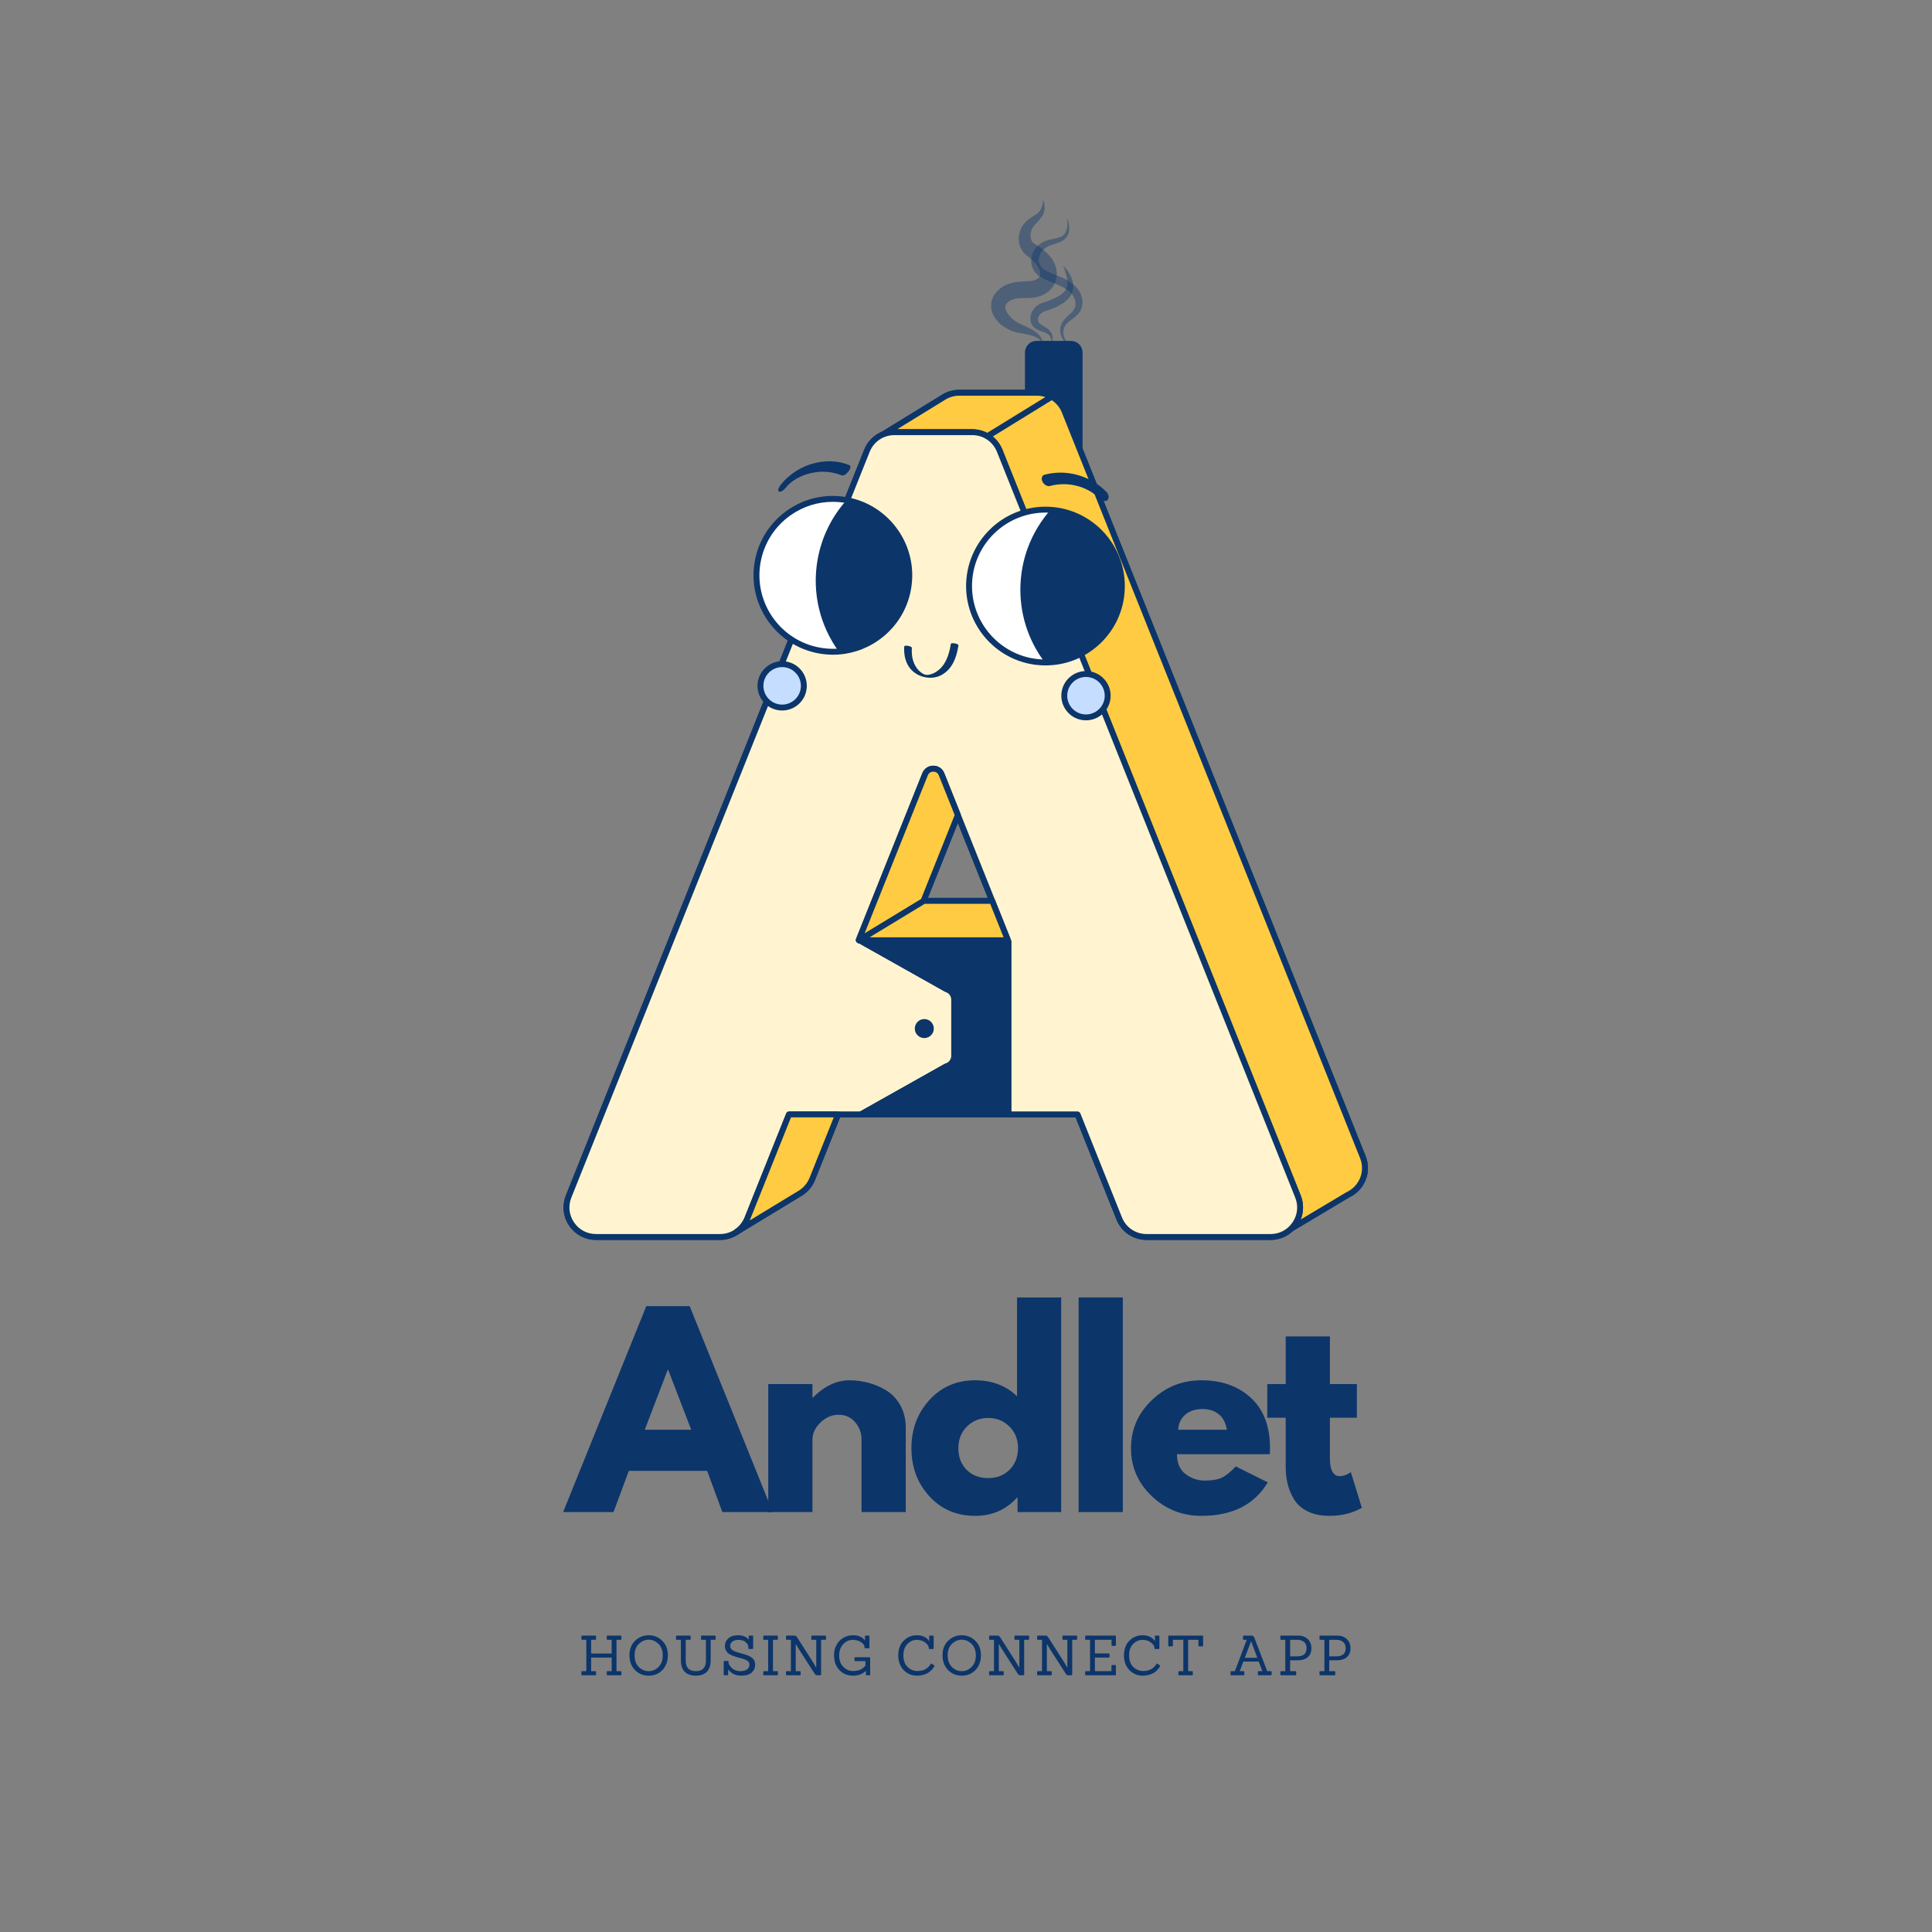 <svg xmlns="http://www.w3.org/2000/svg" xmlns:xlink="http://www.w3.org/1999/xlink" width="500" zoomAndPan="magnify" viewBox="0 0 375 375" height="500" preserveAspectRatio="xMidYMid meet" version="1.0"><rect x="0" y="0" width="375" height="375" fill="#808080" stroke="none"/><defs><filter x="0%" y="0%" width="100%" height="100%" id="3dcc4bec48"><feColorMatrix values="0 0 0 0 1 0 0 0 0 1 0 0 0 0 1 0 0 0 1 0" color-interpolation-filters="sRGB"/></filter><g/><clipPath id="ca6d15197f"><path d="M 198.945 66.172 L 210.125 66.172 L 210.125 90 L 198.945 90 Z M 198.945 66.172 " clip-rule="nonzero"/></clipPath><clipPath id="bc5a258b09"><path d="M 201.195 66.172 L 207.875 66.172 C 209.117 66.172 210.125 67.176 210.125 68.422 L 210.125 87.719 C 210.125 88.961 209.117 89.969 207.875 89.969 L 201.195 89.969 C 199.953 89.969 198.945 88.961 198.945 87.719 L 198.945 68.422 C 198.945 67.176 199.953 66.172 201.195 66.172 Z M 201.195 66.172 " clip-rule="nonzero"/></clipPath><clipPath id="6c4d1b01d3"><path d="M 109 76 L 265 76 L 265 240.609 L 109 240.609 Z M 109 76 " clip-rule="nonzero"/></clipPath><clipPath id="0640ae1d96"><path d="M 109 75.609 L 266 75.609 L 266 240.609 L 109 240.609 Z M 109 75.609 " clip-rule="nonzero"/></clipPath><clipPath id="198b3cc193"><path d="M 170 75.609 L 205 75.609 L 205 86 L 170 86 Z M 170 75.609 " clip-rule="nonzero"/></clipPath><clipPath id="ddc782e1a7"><path d="M 109 83 L 253 83 L 253 240.609 L 109 240.609 Z M 109 83 " clip-rule="nonzero"/></clipPath><clipPath id="9c0977ec09"><path d="M 166.344 182.816 L 196.133 182.816 L 196.133 199.633 L 166.344 199.633 Z M 166.344 182.816 " clip-rule="nonzero"/></clipPath><clipPath id="b3b0285553"><path d="M 196.133 199.633 L 196.133 182.879 L 166.344 182.879 C 176.273 188.465 186.203 194.047 196.133 199.633 Z M 196.133 199.633 " clip-rule="nonzero"/></clipPath><clipPath id="ebc7562a01"><path d="M 184.062 182.512 L 196.328 182.512 L 196.328 216.07 L 184.062 216.07 Z M 184.062 182.512 " clip-rule="nonzero"/></clipPath><clipPath id="a58e7a6f46"><path d="M 166.355 204.715 L 186.527 204.715 L 186.527 216.102 L 166.355 216.102 Z M 166.355 204.715 " clip-rule="nonzero"/></clipPath><clipPath id="d4d05da882"><path d="M 186.527 204.715 L 186.527 216.062 L 166.355 216.062 C 173.078 212.277 179.805 208.496 186.527 204.715 Z M 186.527 204.715 " clip-rule="nonzero"/></clipPath><clipPath id="af11a0a85d"><path d="M 179.406 192.512 L 184.633 192.512 L 184.633 206.457 L 179.406 206.457 Z M 179.406 192.512 " clip-rule="nonzero"/></clipPath><clipPath id="77249621eb"><path d="M 180.906 192.512 L 183.133 192.512 C 183.961 192.512 184.633 193.184 184.633 194.012 L 184.633 204.949 C 184.633 205.777 183.961 206.449 183.133 206.449 L 180.906 206.449 C 180.078 206.449 179.406 205.777 179.406 204.949 L 179.406 194.012 C 179.406 193.184 180.078 192.512 180.906 192.512 Z M 180.906 192.512 " clip-rule="nonzero"/></clipPath><clipPath id="7177ef3f74"><path d="M 177.562 197.801 L 181.25 197.801 L 181.25 201.488 L 177.562 201.488 Z M 177.562 197.801 " clip-rule="nonzero"/></clipPath><clipPath id="87b3f584ee"><path d="M 179.406 197.801 C 178.387 197.801 177.562 198.625 177.562 199.645 C 177.562 200.66 178.387 201.488 179.406 201.488 C 180.426 201.488 181.25 200.66 181.25 199.645 C 181.25 198.625 180.426 197.801 179.406 197.801 Z M 179.406 197.801 " clip-rule="nonzero"/></clipPath><clipPath id="591cf5b31b"><path d="M 192.34 38.746 L 206 38.746 L 206 67 L 192.34 67 Z M 192.34 38.746 " clip-rule="nonzero"/></clipPath><mask id="3255c28efd"><g filter="url(#3dcc4bec48)"><rect x="-37.5" width="450" fill="#000000" y="-37.5" height="450" fill-opacity="0.43"/></g></mask><clipPath id="2192870129"><path d="M 0.34 0.746 L 13.199 0.746 L 13.199 28.961 L 0.34 28.961 Z M 0.34 0.746 " clip-rule="nonzero"/></clipPath><clipPath id="40a9fc8d67"><rect x="0" width="14" y="0" height="29"/></clipPath><mask id="08876ba9b8"><g filter="url(#3dcc4bec48)"><rect x="-37.5" width="450" fill="#000000" y="-37.5" height="450" fill-opacity="0.43"/></g></mask><clipPath id="6a7296cf60"><path d="M 0.922 0.359 L 9.559 0.359 L 9.559 15.719 L 0.922 15.719 Z M 0.922 0.359 " clip-rule="nonzero"/></clipPath><clipPath id="a456bb0f65"><rect x="0" width="10" y="0" height="16"/></clipPath><clipPath id="af2f0f9e5e"><path d="M 199 42 L 210.34 42 L 210.34 67 L 199 67 Z M 199 42 " clip-rule="nonzero"/></clipPath><mask id="ae7b092c6b"><g filter="url(#3dcc4bec48)"><rect x="-37.5" width="450" fill="#000000" y="-37.5" height="450" fill-opacity="0.43"/></g></mask><clipPath id="a8c5c5edf0"><path d="M 1 0.238 L 11.238 0.238 L 11.238 24.961 L 1 24.961 Z M 1 0.238 " clip-rule="nonzero"/></clipPath><clipPath id="2bc64eb0eb"><rect x="0" width="12" y="0" height="25"/></clipPath></defs><g clip-path="url(#ca6d15197f)"><g clip-path="url(#bc5a258b09)"><path fill="#0c356a" d="M 198.945 66.172 L 210.125 66.172 L 210.125 89.969 L 198.945 89.969 Z M 198.945 66.172 " fill-opacity="1" fill-rule="nonzero"/></g></g><g clip-path="url(#6c4d1b01d3)"><path fill="#0c356a" d="M 264.527 224.59 L 206.629 79.836 C 205.812 77.793 203.906 76.41 201.738 76.246 C 201.594 76.238 201.453 76.23 201.309 76.23 L 186.184 76.23 C 185.105 76.23 184.082 76.535 183.199 77.074 L 171.418 84.316 C 170.012 84.895 168.859 86.02 168.273 87.488 L 110.367 232.242 C 108.859 236.004 111.633 240.102 115.688 240.102 L 139.746 240.102 C 140.922 240.102 142.035 239.742 142.969 239.109 L 155.156 231.703 C 156.266 231.078 157.164 230.082 157.656 228.844 L 162.672 216.309 L 209.125 216.309 C 209.145 216.309 209.164 216.32 209.172 216.34 L 217.234 236.496 C 218.105 238.672 220.211 240.102 222.555 240.102 L 246.613 240.102 C 248.203 240.102 249.594 239.465 250.605 238.473 L 250.609 238.477 L 261.602 231.918 C 261.98 231.742 262.332 231.535 262.652 231.289 L 262.688 231.27 L 262.68 231.27 C 264.617 229.781 265.535 227.113 264.527 224.59 Z M 179.332 174.855 C 179.297 174.855 179.27 174.82 179.285 174.785 L 185.918 158.199 L 192.582 174.855 Z M 179.332 174.855 " fill-opacity="1" fill-rule="nonzero"/></g><g clip-path="url(#0640ae1d96)"><path fill="#0c356a" d="M 246.613 240.672 L 222.555 240.672 C 219.961 240.672 217.664 239.117 216.703 236.711 L 208.773 216.879 L 163.062 216.879 L 158.188 229.059 C 157.66 230.383 156.684 231.5 155.438 232.203 L 143.277 239.59 C 142.23 240.297 141.008 240.672 139.746 240.672 L 115.688 240.672 C 113.594 240.672 111.641 239.637 110.469 237.902 C 109.293 236.168 109.059 233.973 109.836 232.027 L 167.742 87.273 C 168.363 85.715 169.609 84.453 171.156 83.805 L 182.898 76.586 C 183.895 75.98 185.031 75.66 186.184 75.66 L 201.309 75.66 C 201.465 75.66 201.621 75.664 201.781 75.676 C 204.16 75.855 206.273 77.402 207.16 79.621 L 265.059 224.375 C 266.105 227 265.316 229.918 263.098 231.672 C 263.062 231.707 263.023 231.738 262.98 231.762 L 262.973 231.766 C 262.637 232.02 262.266 232.238 261.871 232.422 L 250.938 238.949 C 249.766 240.062 248.234 240.672 246.613 240.672 Z M 162.672 215.734 L 209.125 215.734 C 209.383 215.734 209.609 215.887 209.703 216.125 L 217.766 236.285 C 218.555 238.254 220.434 239.527 222.555 239.527 L 246.613 239.527 C 247.965 239.527 249.238 239.008 250.203 238.062 C 250.23 238.039 250.258 238.016 250.289 237.996 C 250.32 237.973 250.352 237.957 250.387 237.941 L 261.309 231.426 C 261.328 231.414 261.344 231.406 261.363 231.395 C 261.703 231.238 262.023 231.051 262.305 230.832 C 262.316 230.828 262.324 230.82 262.332 230.812 C 264.191 229.383 264.859 226.969 263.992 224.801 L 206.098 80.047 C 205.371 78.23 203.645 76.965 201.695 76.82 C 201.566 76.809 201.434 76.805 201.309 76.805 L 186.184 76.805 C 185.242 76.805 184.312 77.066 183.5 77.562 L 171.719 84.805 C 171.691 84.82 171.664 84.836 171.637 84.848 C 170.352 85.375 169.32 86.414 168.805 87.699 L 110.898 232.453 C 110.254 234.066 110.441 235.82 111.418 237.262 C 112.391 238.699 113.949 239.527 115.688 239.527 L 139.746 239.527 C 140.785 239.527 141.785 239.219 142.645 238.633 C 142.652 238.629 142.66 238.625 142.668 238.617 L 154.859 231.215 C 155.891 230.629 156.691 229.715 157.125 228.633 L 162.141 216.094 C 162.227 215.875 162.438 215.734 162.672 215.734 Z M 192.582 175.43 L 179.332 175.43 C 179.125 175.43 178.93 175.324 178.812 175.156 C 178.699 174.984 178.676 174.766 178.75 174.574 L 185.387 157.984 C 185.473 157.77 185.684 157.625 185.918 157.625 C 186.152 157.625 186.363 157.77 186.453 157.984 L 193.113 174.641 C 193.184 174.82 193.164 175.02 193.055 175.176 C 192.949 175.336 192.773 175.43 192.582 175.43 Z M 180.102 174.281 L 191.734 174.281 L 185.918 159.742 Z M 180.102 174.281 " fill-opacity="1" fill-rule="nonzero"/></g><path fill="#ffcb42" d="M 264.527 224.59 L 206.629 79.836 C 206.137 78.598 205.238 77.613 204.129 76.984 L 191.621 84.688 C 192.691 85.316 193.559 86.281 194.039 87.488 L 251.934 232.242 C 252.852 234.531 252.18 236.934 250.605 238.473 L 250.609 238.477 L 261.602 231.918 C 261.977 231.742 262.332 231.535 262.652 231.289 L 262.688 231.27 L 262.68 231.27 C 264.617 229.781 265.535 227.113 264.527 224.59 Z M 264.527 224.59 " fill-opacity="1" fill-rule="nonzero"/><path fill="#0c356a" d="M 250.609 239.051 C 250.422 239.051 250.238 238.961 250.129 238.793 C 249.98 238.562 250.008 238.254 250.203 238.062 C 251.707 236.594 252.18 234.391 251.402 232.453 L 193.508 87.699 C 193.082 86.641 192.332 85.766 191.332 85.18 C 191.16 85.078 191.051 84.895 191.051 84.691 C 191.047 84.492 191.152 84.305 191.32 84.199 L 203.832 76.496 C 204.008 76.387 204.23 76.383 204.414 76.484 C 205.66 77.191 206.637 78.305 207.16 79.621 L 265.059 224.375 C 266.105 226.996 265.316 229.918 263.098 231.672 C 263.062 231.707 263.023 231.738 262.98 231.762 L 262.973 231.766 C 262.637 232.016 262.266 232.238 261.871 232.422 L 250.902 238.969 C 250.809 239.023 250.707 239.051 250.609 239.051 Z M 192.668 84.715 C 193.512 85.391 194.172 86.277 194.57 87.273 L 252.469 232.027 C 253.082 233.562 253.055 235.23 252.465 236.703 L 261.309 231.426 C 261.328 231.414 261.344 231.402 261.363 231.395 C 261.703 231.238 262.023 231.051 262.305 230.832 C 262.316 230.828 262.324 230.82 262.332 230.812 C 264.191 229.383 264.859 226.969 263.992 224.801 L 206.098 80.047 C 205.707 79.074 205.016 78.234 204.133 77.656 Z M 192.668 84.715 " fill-opacity="1" fill-rule="nonzero"/><path fill="#ffcb42" d="M 201.738 76.246 C 201.594 76.238 201.453 76.23 201.309 76.23 L 186.184 76.23 C 185.105 76.23 184.082 76.535 183.199 77.074 L 171.418 84.316 C 172.098 84.039 172.832 83.883 173.594 83.883 L 188.719 83.883 C 188.91 83.883 189.098 83.898 189.285 83.914 C 190.125 84 190.918 84.27 191.621 84.688 L 204.129 76.984 C 203.406 76.574 202.594 76.312 201.738 76.246 Z M 201.738 76.246 " fill-opacity="1" fill-rule="nonzero"/><g clip-path="url(#198b3cc193)"><path fill="#0c356a" d="M 191.621 85.258 C 191.523 85.258 191.422 85.234 191.332 85.18 C 190.672 84.793 189.965 84.559 189.227 84.484 C 189.031 84.465 188.871 84.457 188.719 84.457 L 173.594 84.457 C 172.922 84.457 172.266 84.59 171.637 84.848 C 171.359 84.957 171.043 84.844 170.906 84.574 C 170.773 84.309 170.863 83.984 171.117 83.828 L 182.898 76.586 C 183.895 75.98 185.031 75.66 186.184 75.66 L 201.309 75.66 C 201.465 75.66 201.621 75.664 201.781 75.676 C 202.703 75.746 203.59 76.016 204.414 76.484 C 204.59 76.586 204.699 76.77 204.703 76.973 C 204.707 77.176 204.605 77.363 204.43 77.473 L 191.922 85.176 C 191.832 85.23 191.727 85.258 191.621 85.258 Z M 174.148 83.312 L 188.719 83.312 C 188.906 83.312 189.105 83.32 189.34 83.344 C 190.133 83.426 190.891 83.652 191.605 84.023 L 202.91 77.062 C 202.516 76.934 202.109 76.852 201.695 76.82 C 201.566 76.809 201.434 76.805 201.309 76.805 L 186.184 76.805 C 185.242 76.805 184.312 77.066 183.5 77.562 Z M 174.148 83.312 " fill-opacity="1" fill-rule="nonzero"/></g><g clip-path="url(#ddc782e1a7)"><path fill="#fff4cf" d="M 217.234 236.496 L 209.172 216.34 C 209.164 216.32 209.145 216.309 209.125 216.309 L 153.18 216.309 C 153.156 216.309 153.141 216.32 153.133 216.34 L 145.066 236.496 C 144.195 238.672 142.09 240.102 139.746 240.102 L 115.688 240.102 C 111.633 240.102 108.859 236.004 110.367 232.242 L 168.273 87.484 C 169.145 85.312 171.25 83.883 173.594 83.883 L 188.719 83.883 C 191.062 83.883 193.168 85.312 194.039 87.488 L 251.934 232.242 C 253.441 236.004 250.668 240.102 246.613 240.102 L 222.555 240.102 C 220.211 240.102 218.105 238.672 217.234 236.496 Z M 195.613 182.438 L 182.75 150.277 C 182.176 148.836 180.137 148.836 179.559 150.277 L 166.691 182.438 C 166.68 182.473 166.703 182.508 166.742 182.508 L 195.566 182.508 C 195.602 182.508 195.629 182.473 195.613 182.438 Z M 195.613 182.438 " fill-opacity="1" fill-rule="nonzero"/><path fill="#0c356a" d="M 246.613 240.672 L 222.555 240.672 C 219.965 240.672 217.664 239.117 216.703 236.711 L 208.773 216.879 L 153.531 216.879 L 145.598 236.711 C 144.637 239.117 142.34 240.672 139.746 240.672 L 115.688 240.672 C 113.594 240.672 111.641 239.637 110.469 237.902 C 109.293 236.168 109.059 233.973 109.836 232.027 L 167.742 87.273 C 168.703 84.867 171 83.312 173.594 83.312 L 188.719 83.312 C 191.309 83.312 193.609 84.867 194.57 87.273 L 252.469 232.027 C 253.246 233.973 253.008 236.168 251.832 237.902 C 250.66 239.637 248.707 240.672 246.613 240.672 Z M 217.766 236.285 C 218.555 238.254 220.434 239.527 222.555 239.527 L 246.613 239.527 C 248.352 239.527 249.91 238.699 250.883 237.262 C 251.859 235.82 252.047 234.07 251.402 232.453 L 193.508 87.699 C 192.719 85.73 190.84 84.457 188.719 84.457 L 173.594 84.457 C 171.473 84.457 169.594 85.73 168.805 87.699 L 110.898 232.453 C 110.254 234.066 110.441 235.82 111.418 237.262 C 112.391 238.699 113.949 239.527 115.688 239.527 L 139.746 239.527 C 141.867 239.527 143.746 238.254 144.535 236.285 L 152.598 216.125 C 152.695 215.887 152.922 215.734 153.18 215.734 L 209.125 215.734 C 209.383 215.734 209.609 215.887 209.703 216.125 Z M 195.566 183.082 L 166.742 183.082 C 166.531 183.082 166.34 182.977 166.223 182.805 C 166.105 182.633 166.082 182.418 166.16 182.223 L 179.027 150.062 C 179.383 149.176 180.199 148.625 181.156 148.625 C 182.113 148.625 182.93 149.176 183.285 150.062 L 196.148 182.227 C 196.223 182.418 196.199 182.633 196.086 182.805 C 195.969 182.977 195.773 183.082 195.566 183.082 Z M 167.512 181.934 L 194.797 181.934 L 182.219 150.492 C 182.008 149.961 181.531 149.77 181.156 149.77 C 180.781 149.77 180.305 149.957 180.09 150.488 Z M 167.512 181.934 " fill-opacity="1" fill-rule="nonzero"/></g><path fill="#ffcb42" d="M 153.133 216.34 L 145.066 236.496 C 144.633 237.582 143.891 238.48 142.969 239.109 L 155.156 231.703 C 156.266 231.078 157.164 230.082 157.656 228.844 L 162.672 216.309 L 153.18 216.309 C 153.156 216.309 153.141 216.32 153.133 216.34 Z M 153.133 216.34 " fill-opacity="1" fill-rule="nonzero"/><path fill="#0c356a" d="M 142.969 239.68 C 142.777 239.68 142.594 239.59 142.484 239.418 C 142.316 239.156 142.387 238.809 142.645 238.633 C 143.496 238.055 144.152 237.242 144.535 236.285 L 152.598 216.129 C 152.695 215.887 152.922 215.734 153.18 215.734 L 162.672 215.734 C 162.863 215.734 163.043 215.828 163.148 215.984 C 163.254 216.145 163.277 216.344 163.207 216.52 L 158.191 229.059 C 157.66 230.383 156.684 231.5 155.438 232.203 L 143.266 239.598 C 143.172 239.656 143.07 239.68 142.969 239.68 Z M 153.531 216.879 L 145.598 236.711 C 145.574 236.77 145.551 236.824 145.527 236.883 L 154.859 231.215 C 155.891 230.629 156.691 229.715 157.125 228.633 L 161.828 216.879 Z M 153.531 216.879 " fill-opacity="1" fill-rule="nonzero"/><path fill="#ffcb42" d="M 179.332 174.855 C 179.297 174.855 179.27 174.82 179.285 174.785 L 185.918 158.199 L 182.75 150.277 C 182.176 148.836 180.137 148.836 179.559 150.277 L 166.691 182.438 C 166.68 182.473 166.703 182.508 166.742 182.508 Z M 179.332 174.855 " fill-opacity="1" fill-rule="nonzero"/><path fill="#0c356a" d="M 166.742 183.082 C 166.531 183.082 166.34 182.977 166.223 182.805 C 166.105 182.633 166.086 182.418 166.16 182.223 L 179.027 150.062 C 179.383 149.176 180.199 148.625 181.156 148.625 C 182.113 148.625 182.93 149.176 183.285 150.066 L 186.453 157.984 C 186.508 158.121 186.508 158.273 186.453 158.41 L 179.902 174.789 C 179.926 175.008 179.824 175.227 179.629 175.344 L 167.039 182.996 C 166.949 183.051 166.844 183.082 166.742 183.082 Z M 167.227 182.648 L 167.227 182.652 C 167.227 182.648 167.227 182.648 167.227 182.648 Z M 181.156 149.77 C 180.781 149.77 180.305 149.957 180.09 150.488 L 167.812 181.188 L 178.77 174.527 L 185.301 158.199 L 182.219 150.488 C 182.008 149.957 181.531 149.77 181.156 149.77 Z M 179.332 174.281 Z M 179.332 174.281 Z M 179.332 174.281 " fill-opacity="1" fill-rule="nonzero"/><path fill="#ffcb42" d="M 195.613 182.438 L 192.582 174.855 L 179.332 174.855 L 166.742 182.508 L 195.566 182.508 C 195.602 182.508 195.629 182.473 195.613 182.438 Z M 195.613 182.438 " fill-opacity="1" fill-rule="nonzero"/><path fill="#0c356a" d="M 195.566 183.082 L 166.742 183.082 C 166.484 183.082 166.258 182.91 166.188 182.664 C 166.121 182.414 166.223 182.152 166.441 182.02 L 179.035 174.367 C 179.125 174.312 179.227 174.281 179.332 174.281 L 192.582 174.281 C 192.816 174.281 193.027 174.426 193.113 174.645 L 196.148 182.227 C 196.223 182.422 196.199 182.637 196.082 182.809 C 195.965 182.98 195.773 183.082 195.566 183.082 Z M 168.785 181.934 L 194.797 181.934 L 192.195 175.43 L 179.492 175.43 Z M 168.785 181.934 " fill-opacity="1" fill-rule="nonzero"/><path fill="#c5ddff" d="M 156.027 133.125 C 156.027 133.398 156 133.672 155.945 133.945 C 155.891 134.215 155.812 134.48 155.707 134.734 C 155.598 134.992 155.469 135.234 155.316 135.461 C 155.164 135.691 154.988 135.906 154.793 136.102 C 154.598 136.297 154.383 136.473 154.152 136.625 C 153.926 136.777 153.684 136.906 153.426 137.016 C 153.172 137.121 152.906 137.199 152.637 137.254 C 152.363 137.309 152.09 137.336 151.816 137.336 C 151.539 137.336 151.266 137.309 150.992 137.254 C 150.723 137.199 150.457 137.121 150.203 137.016 C 149.949 136.906 149.707 136.777 149.477 136.625 C 149.246 136.473 149.031 136.297 148.836 136.102 C 148.641 135.906 148.469 135.691 148.312 135.461 C 148.16 135.234 148.031 134.992 147.926 134.734 C 147.82 134.48 147.738 134.215 147.684 133.945 C 147.629 133.672 147.605 133.398 147.605 133.125 C 147.605 132.848 147.629 132.574 147.684 132.301 C 147.738 132.031 147.82 131.766 147.926 131.512 C 148.031 131.258 148.16 131.016 148.312 130.785 C 148.469 130.555 148.641 130.34 148.836 130.145 C 149.031 129.949 149.246 129.777 149.477 129.621 C 149.707 129.469 149.949 129.34 150.203 129.234 C 150.457 129.129 150.723 129.047 150.992 128.992 C 151.266 128.938 151.539 128.914 151.816 128.914 C 152.09 128.914 152.363 128.938 152.637 128.992 C 152.906 129.047 153.172 129.129 153.426 129.234 C 153.684 129.34 153.926 129.469 154.152 129.621 C 154.383 129.777 154.598 129.949 154.793 130.145 C 154.988 130.34 155.164 130.555 155.316 130.785 C 155.469 131.016 155.598 131.258 155.707 131.512 C 155.812 131.766 155.891 132.031 155.945 132.301 C 156 132.574 156.027 132.848 156.027 133.125 Z M 156.027 133.125 " fill-opacity="1" fill-rule="nonzero"/><path fill="#0c356a" d="M 151.82 137.906 C 151.738 137.906 151.656 137.906 151.574 137.902 C 150.297 137.836 149.121 137.281 148.266 136.332 C 147.41 135.383 146.973 134.16 147.035 132.883 C 147.168 130.246 149.422 128.215 152.055 128.344 C 154.691 128.477 156.727 130.73 156.594 133.363 C 156.527 134.641 155.973 135.816 155.023 136.672 C 154.137 137.473 153.008 137.906 151.82 137.906 Z M 151.812 129.484 C 149.891 129.484 148.277 131 148.18 132.941 C 148.133 133.91 148.465 134.84 149.117 135.562 C 149.766 136.285 150.66 136.707 151.633 136.758 C 152.602 136.805 153.535 136.473 154.254 135.82 C 154.977 135.172 155.398 134.277 155.449 133.305 C 155.551 131.305 154 129.59 152 129.488 C 151.938 129.488 151.875 129.484 151.812 129.484 Z M 151.812 129.484 " fill-opacity="1" fill-rule="nonzero"/><path fill="#c5ddff" d="M 214.996 135.035 C 214.996 135.309 214.973 135.586 214.918 135.855 C 214.863 136.125 214.781 136.391 214.676 136.645 C 214.57 136.902 214.441 137.145 214.289 137.375 C 214.133 137.602 213.961 137.816 213.766 138.012 C 213.57 138.207 213.355 138.383 213.125 138.535 C 212.895 138.688 212.652 138.82 212.398 138.926 C 212.145 139.031 211.879 139.109 211.609 139.164 C 211.336 139.219 211.062 139.246 210.785 139.246 C 210.512 139.246 210.238 139.219 209.965 139.164 C 209.695 139.109 209.43 139.031 209.176 138.926 C 208.918 138.82 208.676 138.688 208.445 138.535 C 208.219 138.383 208.004 138.207 207.809 138.012 C 207.613 137.816 207.438 137.602 207.285 137.375 C 207.133 137.145 207.004 136.902 206.895 136.645 C 206.789 136.391 206.711 136.125 206.656 135.855 C 206.602 135.586 206.574 135.309 206.574 135.035 C 206.574 134.758 206.602 134.484 206.656 134.211 C 206.711 133.941 206.789 133.68 206.895 133.422 C 207.004 133.168 207.133 132.926 207.285 132.695 C 207.438 132.465 207.613 132.25 207.809 132.055 C 208.004 131.859 208.219 131.688 208.445 131.531 C 208.676 131.379 208.918 131.25 209.176 131.145 C 209.43 131.039 209.695 130.957 209.965 130.902 C 210.238 130.852 210.512 130.824 210.785 130.824 C 211.062 130.824 211.336 130.852 211.609 130.902 C 211.879 130.957 212.145 131.039 212.398 131.145 C 212.652 131.25 212.895 131.379 213.125 131.531 C 213.355 131.688 213.57 131.859 213.766 132.055 C 213.961 132.25 214.133 132.465 214.289 132.695 C 214.441 132.926 214.57 133.168 214.676 133.422 C 214.781 133.68 214.863 133.941 214.918 134.211 C 214.973 134.484 214.996 134.758 214.996 135.035 Z M 214.996 135.035 " fill-opacity="1" fill-rule="nonzero"/><path fill="#0c356a" d="M 210.789 139.816 C 210.707 139.816 210.629 139.816 210.547 139.812 C 207.91 139.68 205.875 137.426 206.008 134.793 C 206.141 132.16 208.395 130.121 211.027 130.258 C 213.664 130.391 215.699 132.641 215.566 135.273 C 215.438 137.828 213.316 139.816 210.789 139.816 Z M 210.785 131.395 C 208.863 131.395 207.25 132.91 207.152 134.852 C 207.051 136.855 208.602 138.566 210.602 138.668 C 212.605 138.773 214.32 137.223 214.422 135.219 C 214.52 133.215 212.973 131.5 210.969 131.402 C 210.906 131.398 210.848 131.395 210.785 131.395 Z M 210.785 131.395 " fill-opacity="1" fill-rule="nonzero"/><path fill="#ffffff" d="M 176.496 111.668 C 176.496 112.641 176.398 113.605 176.211 114.562 C 176.02 115.516 175.738 116.445 175.367 117.344 C 174.992 118.246 174.535 119.098 173.996 119.91 C 173.453 120.719 172.84 121.469 172.152 122.156 C 171.461 122.844 170.711 123.461 169.902 124 C 169.094 124.543 168.238 125 167.34 125.371 C 166.438 125.746 165.512 126.027 164.555 126.215 C 163.602 126.406 162.637 126.5 161.664 126.5 C 160.688 126.5 159.723 126.406 158.77 126.215 C 157.812 126.027 156.887 125.746 155.988 125.371 C 155.086 125 154.23 124.543 153.422 124 C 152.613 123.461 151.863 122.844 151.176 122.156 C 150.484 121.469 149.871 120.719 149.332 119.91 C 148.789 119.098 148.332 118.246 147.961 117.344 C 147.586 116.445 147.305 115.516 147.117 114.562 C 146.926 113.605 146.832 112.641 146.832 111.668 C 146.832 110.695 146.926 109.73 147.117 108.773 C 147.305 107.82 147.586 106.891 147.961 105.992 C 148.332 105.094 148.789 104.238 149.332 103.43 C 149.871 102.617 150.484 101.871 151.176 101.18 C 151.863 100.492 152.613 99.879 153.422 99.336 C 154.23 98.797 155.086 98.34 155.988 97.965 C 156.887 97.594 157.812 97.312 158.77 97.121 C 159.723 96.93 160.688 96.836 161.664 96.836 C 162.637 96.836 163.602 96.93 164.555 97.121 C 165.512 97.312 166.438 97.594 167.34 97.965 C 168.238 98.34 169.094 98.797 169.902 99.336 C 170.711 99.879 171.461 100.492 172.152 101.18 C 172.84 101.871 173.453 102.617 173.996 103.43 C 174.535 104.238 174.992 105.094 175.367 105.992 C 175.738 106.891 176.02 107.82 176.211 108.773 C 176.398 109.73 176.496 110.695 176.496 111.668 Z M 176.496 111.668 " fill-opacity="1" fill-rule="nonzero"/><path fill="#0c356a" d="M 161.695 127.078 C 160.789 127.078 159.875 126.996 158.965 126.836 C 150.602 125.348 145.008 117.332 146.496 108.969 C 147.215 104.918 149.473 101.391 152.848 99.035 C 156.219 96.68 160.309 95.781 164.359 96.5 C 172.723 97.988 178.316 106.004 176.828 114.367 C 176.109 118.418 173.855 121.945 170.48 124.301 C 167.863 126.125 164.82 127.078 161.695 127.078 Z M 161.633 97.406 C 158.742 97.406 155.922 98.285 153.5 99.977 C 150.379 102.156 148.293 105.422 147.625 109.172 C 146.246 116.914 151.426 124.332 159.164 125.707 C 162.914 126.375 166.699 125.543 169.824 123.363 C 172.945 121.18 175.035 117.914 175.703 114.168 L 176.266 114.266 L 175.703 114.168 C 177.078 106.426 171.902 99.008 164.16 97.629 C 163.316 97.48 162.473 97.406 161.633 97.406 Z M 161.633 97.406 " fill-opacity="1" fill-rule="nonzero"/><path fill="#ffffff" d="M 217.758 113.75 C 217.758 114.727 217.66 115.691 217.473 116.645 C 217.281 117.602 217 118.527 216.629 119.426 C 216.254 120.328 215.797 121.184 215.258 121.992 C 214.715 122.801 214.102 123.551 213.414 124.238 C 212.723 124.93 211.977 125.543 211.164 126.086 C 210.355 126.625 209.5 127.082 208.602 127.453 C 207.699 127.828 206.773 128.109 205.816 128.297 C 204.863 128.488 203.898 128.582 202.926 128.582 C 201.949 128.582 200.984 128.488 200.031 128.297 C 199.074 128.109 198.148 127.828 197.25 127.453 C 196.348 127.082 195.492 126.625 194.684 126.086 C 193.875 125.543 193.125 124.93 192.438 124.238 C 191.746 123.551 191.133 122.801 190.594 121.992 C 190.051 121.184 189.594 120.328 189.223 119.426 C 188.848 118.527 188.566 117.602 188.379 116.645 C 188.188 115.691 188.094 114.727 188.094 113.75 C 188.094 112.777 188.188 111.812 188.379 110.859 C 188.566 109.902 188.848 108.977 189.223 108.074 C 189.594 107.176 190.051 106.32 190.594 105.512 C 191.133 104.703 191.746 103.953 192.438 103.266 C 193.125 102.574 193.875 101.961 194.684 101.418 C 195.492 100.879 196.348 100.422 197.25 100.047 C 198.148 99.676 199.074 99.395 200.031 99.203 C 200.984 99.016 201.949 98.918 202.926 98.918 C 203.898 98.918 204.863 99.016 205.816 99.203 C 206.773 99.395 207.699 99.676 208.602 100.047 C 209.5 100.422 210.355 100.879 211.164 101.418 C 211.977 101.961 212.723 102.574 213.414 103.266 C 214.102 103.953 214.715 104.703 215.258 105.512 C 215.797 106.32 216.254 107.176 216.629 108.074 C 217 108.977 217.281 109.902 217.473 110.859 C 217.66 111.812 217.758 112.777 217.758 113.75 Z M 217.758 113.75 " fill-opacity="1" fill-rule="nonzero"/><path fill="#0c356a" d="M 202.941 129.156 C 202.68 129.156 202.414 129.152 202.148 129.137 C 193.664 128.711 187.109 121.457 187.539 112.977 C 187.969 104.492 195.219 97.941 203.699 98.367 C 212.184 98.793 218.738 106.043 218.309 114.527 C 218.102 118.637 216.309 122.422 213.254 125.18 C 210.398 127.762 206.762 129.156 202.941 129.156 Z M 202.918 99.492 C 195.379 99.492 189.066 105.426 188.684 113.031 C 188.289 120.887 194.352 127.598 202.207 127.992 C 206.008 128.184 209.66 126.883 212.484 124.328 C 215.312 121.777 216.973 118.273 217.164 114.469 C 217.562 106.617 211.496 99.906 203.645 99.512 C 203.398 99.5 203.156 99.492 202.918 99.492 Z M 202.918 99.492 " fill-opacity="1" fill-rule="nonzero"/><path fill="#0c356a" d="M 217.738 114.5 C 218.148 106.402 211.98 99.492 203.918 98.953 C 200.527 102.789 198.359 107.758 198.082 113.273 C 197.793 118.996 199.59 124.344 202.801 128.582 C 210.707 128.652 217.336 122.473 217.738 114.5 Z M 217.738 114.5 " fill-opacity="1" fill-rule="nonzero"/><path fill="#0c356a" d="M 176.266 114.266 C 177.695 106.223 172.352 98.539 164.316 97.078 C 161.5 100.215 159.492 104.148 158.699 108.605 C 157.539 115.125 159.199 121.496 162.805 126.461 C 169.391 125.957 175.055 121.066 176.266 114.266 Z M 176.266 114.266 " fill-opacity="1" fill-rule="nonzero"/><path fill="#0c356a" d="M 151.156 95.387 C 151.285 95.52 151.566 95.422 151.691 95.363 C 151.949 95.25 152.223 95.016 152.395 94.801 C 152.527 94.633 152.668 94.469 152.812 94.312 C 152.832 94.289 152.852 94.27 152.871 94.246 C 152.926 94.195 152.977 94.145 153.027 94.094 C 153.156 93.969 153.289 93.852 153.426 93.734 C 153.477 93.691 153.531 93.645 153.582 93.602 C 153.602 93.586 153.621 93.57 153.641 93.555 C 153.934 93.332 154.238 93.125 154.555 92.938 C 154.559 92.934 154.566 92.93 154.57 92.926 C 154.578 92.922 154.59 92.914 154.598 92.91 C 154.676 92.867 154.754 92.824 154.832 92.781 C 154.992 92.699 155.148 92.617 155.312 92.543 C 155.605 92.402 155.91 92.277 156.215 92.164 C 157.176 91.832 158.176 91.633 159.191 91.574 C 160.648 91.512 162.117 91.746 163.469 92.297 C 163.609 92.309 163.742 92.281 163.867 92.215 C 163.941 92.168 164.02 92.121 164.098 92.078 C 164.367 91.902 164.586 91.645 164.77 91.383 C 164.902 91.191 165.059 90.895 165.066 90.648 C 165.086 90.555 165.066 90.473 165.008 90.402 C 164.977 90.324 164.918 90.281 164.828 90.273 C 163.902 89.898 162.922 89.664 161.93 89.578 C 160.043 89.414 158.145 89.742 156.398 90.457 C 154.527 91.227 152.824 92.496 151.555 94.074 C 151.367 94.312 151.195 94.562 151.102 94.852 C 151.043 95.027 151.02 95.242 151.156 95.387 Z M 151.156 95.387 " fill-opacity="1" fill-rule="nonzero"/><path fill="#0c356a" d="M 185.855 125.055 C 185.707 124.969 185.512 124.91 185.348 124.883 C 185.172 124.852 184.984 124.82 184.809 124.852 C 184.734 124.863 184.578 124.879 184.559 124.977 C 184.336 126.34 183.984 127.715 183.23 128.887 C 182.867 129.426 182.422 129.902 181.891 130.277 C 181.766 130.367 181.633 130.449 181.5 130.527 C 181.355 130.609 181.301 130.637 181.137 130.707 C 180.996 130.766 180.855 130.82 180.707 130.863 C 180.637 130.887 180.562 130.906 180.488 130.922 C 180.484 130.926 180.473 130.93 180.461 130.93 C 180.414 130.945 180.363 130.949 180.316 130.957 C 180.242 130.969 180.168 130.977 180.09 130.984 C 180.062 130.988 180.023 130.984 179.992 130.992 C 179.988 130.992 179.988 130.992 179.984 130.992 C 179.922 130.992 179.664 130.965 179.898 130.996 C 179.859 130.992 179.824 130.988 179.785 130.984 C 179.758 130.984 179.715 130.977 179.688 130.973 C 179.707 130.977 179.738 130.98 179.793 130.992 C 179.738 130.98 179.68 130.973 179.625 130.961 C 179.598 130.953 179.57 130.945 179.543 130.938 C 179.543 130.938 179.539 130.938 179.535 130.938 C 179.547 130.941 179.559 130.945 179.57 130.949 C 179.535 130.934 179.5 130.926 179.465 130.91 C 179.43 130.898 179.395 130.883 179.359 130.867 C 179.348 130.863 179.336 130.859 179.324 130.855 C 179.281 130.812 179.18 130.781 179.129 130.754 C 179.062 130.715 179 130.676 178.934 130.637 C 178.93 130.633 178.922 130.629 178.918 130.625 C 178.918 130.625 178.914 130.625 178.914 130.621 C 178.883 130.602 178.852 130.578 178.82 130.555 C 178.75 130.504 178.68 130.449 178.609 130.391 C 178.363 130.184 178.188 129.996 178.016 129.77 C 177.547 129.16 177.254 128.438 177.098 127.688 C 176.977 127.051 176.949 126.402 176.992 125.754 C 177 125.652 176.879 125.582 176.809 125.539 C 176.66 125.453 176.469 125.398 176.301 125.367 C 176.129 125.336 175.941 125.309 175.766 125.336 C 175.695 125.348 175.523 125.367 175.516 125.465 C 175.434 126.641 175.586 127.867 176.129 128.926 C 176.645 129.934 177.52 130.727 178.57 131.152 C 179.773 131.648 181.195 131.715 182.402 131.184 C 183.422 130.73 184.227 129.969 184.805 129.02 C 185.496 127.883 185.824 126.566 186.039 125.266 C 186.055 125.172 185.914 125.09 185.855 125.055 Z M 185.855 125.055 " fill-opacity="1" fill-rule="nonzero"/><path fill="#0c356a" d="M 179.688 130.973 C 179.648 130.965 179.66 130.965 179.688 130.973 Z M 179.688 130.973 " fill-opacity="1" fill-rule="nonzero"/><path fill="#0c356a" d="M 179.535 130.938 C 179.398 130.879 179.488 130.918 179.535 130.938 Z M 179.535 130.938 " fill-opacity="1" fill-rule="nonzero"/><path fill="#0c356a" d="M 202.676 92.164 C 204.328 91.707 206.035 91.625 207.73 91.883 C 208.586 92.012 209.41 92.246 210.223 92.543 C 211.043 92.84 211.805 93.238 212.547 93.699 C 213.375 94.211 214.121 94.832 214.805 95.527 C 215.004 95.73 215.16 96.086 215.184 96.371 C 215.199 96.609 215.133 96.926 214.93 97.082 C 214.723 97.242 214.453 97.301 214.195 97.234 C 213.879 97.156 213.633 96.977 213.406 96.746 C 213.34 96.68 213.27 96.613 213.203 96.547 C 212.754 96.141 212.27 95.777 211.762 95.453 C 211.145 95.09 210.5 94.785 209.828 94.543 C 209.027 94.277 208.199 94.098 207.359 94.012 C 206.395 93.938 205.426 93.988 204.477 94.168 C 204.281 94.207 204.086 94.254 203.895 94.309 C 203.617 94.383 203.359 94.363 203.098 94.238 C 202.82 94.109 202.535 93.844 202.391 93.574 C 202.262 93.324 202.148 93.016 202.219 92.73 C 202.277 92.492 202.418 92.234 202.676 92.164 Z M 202.676 92.164 " fill-opacity="1" fill-rule="nonzero"/><g clip-path="url(#9c0977ec09)"><g clip-path="url(#b3b0285553)"><path fill="#0c356a" d="M 196.133 199.633 L 166.344 199.633 L 166.344 182.879 L 196.133 182.879 Z M 196.133 199.633 " fill-opacity="1" fill-rule="nonzero"/><path fill="#0c356a" d="M 196.133 199.633 L 166.344 199.633 L 166.344 182.879 L 196.133 182.879 Z M 196.133 199.633 " fill-opacity="1" fill-rule="nonzero"/></g></g><g clip-path="url(#ebc7562a01)"><path fill="#0c356a" d="M 184.062 182.512 L 196.328 182.512 L 196.328 216.051 L 184.062 216.051 Z M 184.062 182.512 " fill-opacity="1" fill-rule="nonzero"/></g><g clip-path="url(#a58e7a6f46)"><g clip-path="url(#d4d05da882)"><path fill="#0c356a" d="M 166.355 204.715 L 186.527 204.715 L 186.527 216.062 L 166.355 216.062 Z M 166.355 204.715 " fill-opacity="1" fill-rule="nonzero"/><path fill="#0c356a" d="M 166.355 204.715 L 186.527 204.715 L 186.527 216.062 L 166.355 216.062 Z M 166.355 204.715 " fill-opacity="1" fill-rule="nonzero"/></g></g><g clip-path="url(#af11a0a85d)"><g clip-path="url(#77249621eb)"><path fill="#fff4cf" d="M 179.406 192.512 L 184.633 192.512 L 184.633 206.457 L 179.406 206.457 Z M 179.406 192.512 " fill-opacity="1" fill-rule="nonzero"/></g></g><g clip-path="url(#7177ef3f74)"><g clip-path="url(#87b3f584ee)"><path fill="#0c356a" d="M 177.562 197.801 L 181.25 197.801 L 181.25 201.488 L 177.562 201.488 Z M 177.562 197.801 " fill-opacity="1" fill-rule="nonzero"/></g></g><g fill="#0c356a" fill-opacity="1"><g transform="translate(110.664, 293.492)"><g><path d="M 23.203 -39.969 L 39.328 0 L 29.547 0 L 26.594 -8 L 11.391 -8 L 8.422 0 L -1.359 0 L 14.781 -39.969 Z M 23.5 -15.984 L 19.031 -27.609 L 18.938 -27.609 L 14.484 -15.984 Z M 23.5 -15.984 "/></g></g></g><g fill="#0c356a" fill-opacity="1"><g transform="translate(146.21, 293.492)"><g><path d="M 2.906 0 L 2.906 -24.844 L 11.484 -24.844 L 11.484 -22.234 L 11.578 -22.234 C 13.805 -24.461 16.18 -25.578 18.703 -25.578 C 19.922 -25.578 21.133 -25.414 22.344 -25.094 C 23.562 -24.77 24.727 -24.27 25.844 -23.594 C 26.957 -22.914 27.859 -21.953 28.547 -20.703 C 29.242 -19.461 29.594 -18.02 29.594 -16.375 L 29.594 0 L 21.016 0 L 21.016 -14.047 C 21.016 -15.336 20.602 -16.469 19.781 -17.438 C 18.957 -18.406 17.883 -18.891 16.562 -18.891 C 15.27 -18.891 14.098 -18.391 13.047 -17.391 C 12.004 -16.391 11.484 -15.273 11.484 -14.047 L 11.484 0 Z M 2.906 0 "/></g></g></g><g fill="#0c356a" fill-opacity="1"><g transform="translate(175.8, 293.492)"><g><path d="M 4.594 -3.062 C 2.27 -5.602 1.109 -8.711 1.109 -12.391 C 1.109 -16.078 2.27 -19.195 4.594 -21.75 C 6.926 -24.301 9.883 -25.578 13.469 -25.578 C 16.758 -25.578 19.473 -24.539 21.609 -22.469 L 21.609 -41.656 L 30.172 -41.656 L 30.172 0 L 21.703 0 L 21.703 -2.812 L 21.609 -2.812 C 19.473 -0.445 16.758 0.734 13.469 0.734 C 9.883 0.734 6.926 -0.531 4.594 -3.062 Z M 11.891 -16.609 C 10.773 -15.516 10.219 -14.109 10.219 -12.391 C 10.219 -10.68 10.75 -9.285 11.812 -8.203 C 12.883 -7.129 14.289 -6.594 16.031 -6.594 C 17.707 -6.594 19.086 -7.141 20.172 -8.234 C 21.254 -9.328 21.797 -10.719 21.797 -12.406 C 21.797 -14.113 21.238 -15.516 20.125 -16.609 C 19.008 -17.711 17.645 -18.266 16.031 -18.266 C 14.383 -18.266 13.004 -17.711 11.891 -16.609 Z M 11.891 -16.609 "/></g></g></g><g fill="#0c356a" fill-opacity="1"><g transform="translate(206.455, 293.492)"><g><path d="M 2.906 0 L 2.906 -41.656 L 11.484 -41.656 L 11.484 0 Z M 2.906 0 "/></g></g></g><g fill="#0c356a" fill-opacity="1"><g transform="translate(218.416, 293.492)"><g><path d="M 28.047 -11.234 L 10.031 -11.234 C 10.031 -9.492 10.594 -8.203 11.719 -7.359 C 12.852 -6.523 14.082 -6.109 15.406 -6.109 C 16.789 -6.109 17.883 -6.289 18.688 -6.656 C 19.5 -7.031 20.422 -7.766 21.453 -8.859 L 27.656 -5.766 C 25.07 -1.43 20.781 0.734 14.781 0.734 C 11.031 0.734 7.812 -0.547 5.125 -3.109 C 2.445 -5.68 1.109 -8.773 1.109 -12.391 C 1.109 -16.016 2.445 -19.117 5.125 -21.703 C 7.812 -24.285 11.031 -25.578 14.781 -25.578 C 18.719 -25.578 21.922 -24.438 24.391 -22.156 C 26.859 -19.883 28.094 -16.633 28.094 -12.406 C 28.094 -11.82 28.078 -11.43 28.047 -11.234 Z M 10.266 -15.984 L 19.719 -15.984 C 19.52 -17.273 19.008 -18.266 18.188 -18.953 C 17.363 -19.648 16.305 -20 15.016 -20 C 13.598 -20 12.469 -19.629 11.625 -18.891 C 10.781 -18.148 10.328 -17.18 10.266 -15.984 Z M 10.266 -15.984 "/></g></g></g><g fill="#0c356a" fill-opacity="1"><g transform="translate(245.197, 293.492)"><g><path d="M 4.359 -24.844 L 4.359 -34.094 L 12.938 -34.094 L 12.938 -24.844 L 18.172 -24.844 L 18.172 -18.312 L 12.938 -18.312 L 12.938 -10.422 C 12.938 -8.117 13.582 -6.969 14.875 -6.969 C 15.195 -6.969 15.535 -7.031 15.891 -7.156 C 16.242 -7.289 16.52 -7.426 16.719 -7.562 L 17 -7.75 L 19.141 -0.828 C 17.297 0.211 15.195 0.734 12.844 0.734 C 11.227 0.734 9.836 0.453 8.672 -0.109 C 7.504 -0.68 6.625 -1.441 6.031 -2.391 C 5.438 -3.348 5.008 -4.348 4.75 -5.391 C 4.488 -6.441 4.359 -7.566 4.359 -8.766 L 4.359 -18.312 L 0.781 -18.312 L 0.781 -24.844 Z M 4.359 -24.844 "/></g></g></g><g fill="#0c356a" fill-opacity="1"><g transform="translate(112.335, 325.169)"><g><path d="M 8.141 0 L 5.562 0 C 5.477 0 5.438 -0.039 5.438 -0.125 L 5.438 -0.672 C 5.438 -0.754 5.477 -0.797 5.562 -0.797 L 6.391 -0.797 L 6.391 -3.438 L 2.406 -3.438 L 2.406 -0.797 L 3.219 -0.797 C 3.312 -0.797 3.359 -0.754 3.359 -0.672 L 3.359 -0.125 C 3.359 -0.039 3.312 0 3.219 0 L 0.656 0 C 0.562 0 0.516 -0.039 0.516 -0.125 L 0.516 -0.672 C 0.516 -0.754 0.562 -0.797 0.656 -0.797 L 1.469 -0.797 L 1.469 -6.891 L 0.656 -6.891 C 0.562 -6.891 0.516 -6.93 0.516 -7.016 L 0.516 -7.562 C 0.516 -7.656 0.562 -7.703 0.656 -7.703 L 3.219 -7.703 C 3.312 -7.703 3.359 -7.656 3.359 -7.562 L 3.359 -7.016 C 3.359 -6.93 3.312 -6.891 3.219 -6.891 L 2.406 -6.891 L 2.406 -4.219 L 6.391 -4.219 L 6.391 -6.891 L 5.562 -6.891 C 5.477 -6.891 5.438 -6.93 5.438 -7.016 L 5.438 -7.562 C 5.438 -7.656 5.477 -7.703 5.562 -7.703 L 8.141 -7.703 C 8.234 -7.703 8.281 -7.656 8.281 -7.562 L 8.281 -7.016 C 8.281 -6.93 8.234 -6.891 8.141 -6.891 L 7.328 -6.891 L 7.328 -0.797 L 8.141 -0.797 C 8.234 -0.797 8.281 -0.754 8.281 -0.672 L 8.281 -0.125 C 8.281 -0.039 8.234 0 8.141 0 Z M 8.141 0 "/></g></g></g><g fill="#0c356a" fill-opacity="1"><g transform="translate(121.66, 325.169)"><g><path d="M 7.969 -3.891 C 7.969 -2.711 7.613 -1.754 6.906 -1.016 C 6.207 -0.285 5.32 0.078 4.25 0.078 C 3.188 0.078 2.297 -0.289 1.578 -1.031 C 0.867 -1.77 0.516 -2.723 0.516 -3.891 C 0.516 -5.066 0.879 -6.004 1.609 -6.703 C 2.348 -7.41 3.227 -7.766 4.25 -7.766 C 5.27 -7.766 6.145 -7.41 6.875 -6.703 C 7.602 -6.004 7.969 -5.066 7.969 -3.891 Z M 2.328 -1.609 C 2.879 -1.066 3.52 -0.797 4.25 -0.797 C 4.977 -0.797 5.613 -1.066 6.156 -1.609 C 6.707 -2.16 6.984 -2.91 6.984 -3.859 C 6.984 -4.816 6.703 -5.562 6.141 -6.094 C 5.586 -6.633 4.957 -6.906 4.25 -6.906 C 3.539 -6.906 2.906 -6.633 2.344 -6.094 C 1.789 -5.562 1.516 -4.816 1.516 -3.859 C 1.516 -2.91 1.785 -2.16 2.328 -1.609 Z M 2.328 -1.609 "/></g></g></g><g fill="#0c356a" fill-opacity="1"><g transform="translate(130.694, 325.169)"><g><path d="M 6.328 -2.781 L 6.328 -6.891 L 5.5 -6.891 C 5.414 -6.891 5.375 -6.93 5.375 -7.016 L 5.375 -7.562 C 5.375 -7.656 5.414 -7.703 5.5 -7.703 L 8.078 -7.703 C 8.16 -7.703 8.203 -7.656 8.203 -7.562 L 8.203 -7.016 C 8.203 -6.93 8.16 -6.891 8.078 -6.891 L 7.25 -6.891 L 7.25 -2.891 C 7.25 -1.922 7 -1.18 6.5 -0.672 C 6 -0.172 5.285 0.078 4.359 0.078 C 3.441 0.078 2.727 -0.172 2.219 -0.672 C 1.719 -1.18 1.469 -1.922 1.469 -2.891 L 1.469 -6.891 L 0.656 -6.891 C 0.562 -6.891 0.516 -6.93 0.516 -7.016 L 0.516 -7.562 C 0.516 -7.656 0.562 -7.703 0.656 -7.703 L 3.219 -7.703 C 3.312 -7.703 3.359 -7.656 3.359 -7.562 L 3.359 -7.016 C 3.359 -6.93 3.312 -6.891 3.219 -6.891 L 2.406 -6.891 L 2.406 -2.844 C 2.406 -1.477 3.062 -0.797 4.375 -0.797 C 5.039 -0.797 5.531 -0.973 5.844 -1.328 C 6.164 -1.68 6.328 -2.164 6.328 -2.781 Z M 6.328 -2.781 "/></g></g></g><g fill="#0c356a" fill-opacity="1"><g transform="translate(139.954, 325.169)"><g><path d="M 1.25 0 L 0.656 0 C 0.562 0 0.516 -0.039 0.516 -0.125 L 0.516 -2.641 C 0.516 -2.734 0.562 -2.781 0.656 -2.781 L 1.328 -2.781 C 1.41 -2.781 1.453 -2.734 1.453 -2.641 L 1.453 -2.406 C 1.453 -2.27 1.535 -2.086 1.703 -1.859 C 1.867 -1.641 2.031 -1.457 2.188 -1.312 C 2.352 -1.176 2.57 -1.055 2.844 -0.953 C 3.125 -0.848 3.426 -0.797 3.75 -0.797 C 4.301 -0.797 4.734 -0.91 5.047 -1.141 C 5.359 -1.367 5.516 -1.688 5.516 -2.094 C 5.516 -2.32 5.426 -2.52 5.25 -2.688 C 5.07 -2.863 4.844 -3 4.562 -3.094 C 4.281 -3.195 3.969 -3.289 3.625 -3.375 C 3.289 -3.457 2.953 -3.555 2.609 -3.672 C 2.273 -3.785 1.969 -3.914 1.688 -4.062 C 1.414 -4.219 1.191 -4.43 1.016 -4.703 C 0.836 -4.984 0.75 -5.312 0.75 -5.688 C 0.75 -6.281 0.973 -6.773 1.422 -7.172 C 1.879 -7.566 2.492 -7.766 3.266 -7.766 C 4.223 -7.766 4.926 -7.477 5.375 -6.906 L 5.359 -7.578 C 5.359 -7.66 5.406 -7.703 5.5 -7.703 L 6.094 -7.703 C 6.188 -7.703 6.234 -7.66 6.234 -7.578 L 6.234 -5.234 C 6.234 -5.148 6.188 -5.109 6.094 -5.109 L 5.422 -5.109 C 5.336 -5.109 5.297 -5.148 5.297 -5.234 L 5.297 -5.547 C 5.297 -5.836 5.129 -6.129 4.797 -6.422 C 4.473 -6.723 3.992 -6.875 3.359 -6.875 C 2.879 -6.875 2.492 -6.758 2.203 -6.531 C 1.922 -6.312 1.781 -6.031 1.781 -5.688 C 1.781 -5.438 1.867 -5.219 2.047 -5.031 C 2.223 -4.852 2.453 -4.711 2.734 -4.609 C 3.023 -4.504 3.344 -4.406 3.688 -4.312 C 4.031 -4.227 4.375 -4.129 4.719 -4.016 C 5.062 -3.91 5.375 -3.781 5.656 -3.625 C 5.945 -3.477 6.18 -3.273 6.359 -3.016 C 6.535 -2.754 6.625 -2.445 6.625 -2.094 C 6.625 -1.457 6.398 -0.938 5.953 -0.531 C 5.504 -0.125 4.832 0.078 3.938 0.078 C 3.281 0.078 2.734 -0.051 2.297 -0.312 C 1.867 -0.582 1.562 -0.867 1.375 -1.172 L 1.375 -0.125 C 1.375 -0.039 1.332 0 1.25 0 Z M 1.25 0 "/></g></g></g><g fill="#0c356a" fill-opacity="1"><g transform="translate(147.628, 325.169)"><g><path d="M 3.219 0 L 0.656 0 C 0.562 0 0.516 -0.039 0.516 -0.125 L 0.516 -0.672 C 0.516 -0.754 0.562 -0.797 0.656 -0.797 L 1.469 -0.797 L 1.469 -6.891 L 0.656 -6.891 C 0.562 -6.891 0.516 -6.93 0.516 -7.016 L 0.516 -7.562 C 0.516 -7.656 0.562 -7.703 0.656 -7.703 L 3.219 -7.703 C 3.312 -7.703 3.359 -7.656 3.359 -7.562 L 3.359 -7.016 C 3.359 -6.93 3.312 -6.891 3.219 -6.891 L 2.406 -6.891 L 2.406 -0.797 L 3.219 -0.797 C 3.312 -0.797 3.359 -0.754 3.359 -0.672 L 3.359 -0.125 C 3.359 -0.039 3.312 0 3.219 0 Z M 3.219 0 "/></g></g></g><g fill="#0c356a" fill-opacity="1"><g transform="translate(152.044, 325.169)"><g><path d="M 7.188 0 L 6.609 0 C 6.473 0 6.363 -0.023 6.281 -0.078 C 6.195 -0.129 6.125 -0.211 6.062 -0.328 L 2.953 -5.172 L 2.422 -6.078 L 2.406 -6.078 L 2.406 -0.797 L 3.219 -0.797 C 3.312 -0.797 3.359 -0.754 3.359 -0.672 L 3.359 -0.125 C 3.359 -0.039 3.312 0 3.219 0 L 0.656 0 C 0.562 0 0.516 -0.039 0.516 -0.125 L 0.516 -0.672 C 0.516 -0.754 0.562 -0.797 0.656 -0.797 L 1.469 -0.797 L 1.469 -6.891 L 0.656 -6.891 C 0.562 -6.891 0.516 -6.93 0.516 -7.016 L 0.516 -7.562 C 0.516 -7.656 0.562 -7.703 0.656 -7.703 L 2.156 -7.703 C 2.363 -7.703 2.547 -7.578 2.703 -7.328 L 5.75 -2.547 L 6.359 -1.516 L 6.391 -1.516 L 6.391 -6.891 L 5.562 -6.891 C 5.477 -6.891 5.438 -6.93 5.438 -7.016 L 5.438 -7.562 C 5.438 -7.656 5.477 -7.703 5.562 -7.703 L 8.141 -7.703 C 8.234 -7.703 8.281 -7.656 8.281 -7.562 L 8.281 -7.016 C 8.281 -6.93 8.234 -6.891 8.141 -6.891 L 7.328 -6.891 L 7.328 -0.125 C 7.328 -0.039 7.281 0 7.188 0 Z M 7.188 0 "/></g></g></g><g fill="#0c356a" fill-opacity="1"><g transform="translate(161.368, 325.169)"><g><path d="M 7.391 0 L 6.828 0 C 6.734 0 6.688 -0.039 6.688 -0.125 L 6.703 -0.875 C 6.066 -0.238 5.223 0.078 4.172 0.078 C 3.129 0.078 2.258 -0.285 1.562 -1.016 C 0.863 -1.742 0.516 -2.703 0.516 -3.891 C 0.516 -4.68 0.691 -5.375 1.047 -5.969 C 1.398 -6.57 1.848 -7.02 2.391 -7.312 C 2.941 -7.613 3.535 -7.766 4.172 -7.766 C 5.266 -7.766 6.051 -7.422 6.531 -6.734 L 6.516 -7.562 C 6.504 -7.656 6.547 -7.703 6.641 -7.703 L 7.25 -7.703 C 7.344 -7.703 7.391 -7.656 7.391 -7.562 L 7.391 -5.359 C 7.391 -5.273 7.344 -5.234 7.25 -5.234 L 6.578 -5.234 C 6.484 -5.234 6.438 -5.273 6.438 -5.359 L 6.438 -5.484 C 6.438 -5.797 6.219 -6.102 5.781 -6.406 C 5.352 -6.719 4.801 -6.875 4.125 -6.875 C 3.457 -6.875 2.852 -6.598 2.312 -6.047 C 1.781 -5.492 1.516 -4.754 1.516 -3.828 C 1.516 -2.898 1.785 -2.164 2.328 -1.625 C 2.867 -1.094 3.473 -0.828 4.141 -0.828 C 4.816 -0.828 5.348 -0.93 5.734 -1.141 C 6.129 -1.359 6.422 -1.613 6.609 -1.906 L 6.609 -2.75 L 4.625 -2.75 C 4.531 -2.75 4.484 -2.797 4.484 -2.891 L 4.484 -3.375 C 4.484 -3.457 4.531 -3.5 4.625 -3.5 L 7.391 -3.5 C 7.484 -3.5 7.531 -3.457 7.531 -3.375 L 7.531 -0.125 C 7.531 -0.039 7.484 0 7.391 0 Z M 7.391 0 "/></g></g></g><g fill="#0c356a" fill-opacity="1"><g transform="translate(169.942, 325.169)"><g/></g></g><g fill="#0c356a" fill-opacity="1"><g transform="translate(173.833, 325.169)"><g><path d="M 7.469 -1.938 C 7.508 -1.906 7.531 -1.867 7.531 -1.828 C 7.531 -1.797 7.508 -1.742 7.469 -1.672 C 7.438 -1.609 7.383 -1.52 7.312 -1.406 C 7.238 -1.301 7.102 -1.148 6.906 -0.953 C 6.719 -0.766 6.508 -0.598 6.281 -0.453 C 6.051 -0.316 5.75 -0.191 5.375 -0.078 C 5 0.023 4.598 0.078 4.172 0.078 C 3.129 0.078 2.258 -0.285 1.562 -1.016 C 0.863 -1.742 0.516 -2.695 0.516 -3.875 C 0.516 -5.062 0.863 -6.004 1.562 -6.703 C 2.27 -7.41 3.117 -7.766 4.109 -7.766 C 5.223 -7.766 6.031 -7.379 6.531 -6.609 L 6.516 -7.562 C 6.504 -7.656 6.547 -7.703 6.641 -7.703 L 7.25 -7.703 C 7.344 -7.703 7.391 -7.656 7.391 -7.562 L 7.391 -5.234 C 7.391 -5.141 7.344 -5.094 7.25 -5.094 L 6.578 -5.094 C 6.484 -5.094 6.438 -5.141 6.438 -5.234 L 6.438 -5.328 C 6.438 -5.66 6.211 -6 5.766 -6.344 C 5.328 -6.695 4.773 -6.875 4.109 -6.875 C 3.441 -6.875 2.844 -6.613 2.312 -6.094 C 1.781 -5.57 1.516 -4.828 1.516 -3.859 C 1.516 -2.898 1.781 -2.156 2.312 -1.625 C 2.852 -1.094 3.484 -0.828 4.203 -0.828 C 4.984 -0.828 5.598 -1 6.047 -1.344 C 6.398 -1.625 6.656 -1.898 6.812 -2.172 C 6.875 -2.285 6.941 -2.305 7.016 -2.234 Z M 7.469 -1.938 "/></g></g></g><g fill="#0c356a" fill-opacity="1"><g transform="translate(182.428, 325.169)"><g><path d="M 7.969 -3.891 C 7.969 -2.711 7.613 -1.754 6.906 -1.016 C 6.207 -0.285 5.32 0.078 4.25 0.078 C 3.188 0.078 2.297 -0.289 1.578 -1.031 C 0.867 -1.77 0.516 -2.723 0.516 -3.891 C 0.516 -5.066 0.879 -6.004 1.609 -6.703 C 2.348 -7.41 3.227 -7.766 4.25 -7.766 C 5.27 -7.766 6.145 -7.41 6.875 -6.703 C 7.602 -6.004 7.969 -5.066 7.969 -3.891 Z M 2.328 -1.609 C 2.879 -1.066 3.52 -0.797 4.25 -0.797 C 4.977 -0.797 5.613 -1.066 6.156 -1.609 C 6.707 -2.16 6.984 -2.91 6.984 -3.859 C 6.984 -4.816 6.703 -5.562 6.141 -6.094 C 5.586 -6.633 4.957 -6.906 4.25 -6.906 C 3.539 -6.906 2.906 -6.633 2.344 -6.094 C 1.789 -5.562 1.516 -4.816 1.516 -3.859 C 1.516 -2.91 1.785 -2.16 2.328 -1.609 Z M 2.328 -1.609 "/></g></g></g><g fill="#0c356a" fill-opacity="1"><g transform="translate(191.463, 325.169)"><g><path d="M 7.188 0 L 6.609 0 C 6.473 0 6.363 -0.023 6.281 -0.078 C 6.195 -0.129 6.125 -0.211 6.062 -0.328 L 2.953 -5.172 L 2.422 -6.078 L 2.406 -6.078 L 2.406 -0.797 L 3.219 -0.797 C 3.312 -0.797 3.359 -0.754 3.359 -0.672 L 3.359 -0.125 C 3.359 -0.039 3.312 0 3.219 0 L 0.656 0 C 0.562 0 0.516 -0.039 0.516 -0.125 L 0.516 -0.672 C 0.516 -0.754 0.562 -0.797 0.656 -0.797 L 1.469 -0.797 L 1.469 -6.891 L 0.656 -6.891 C 0.562 -6.891 0.516 -6.93 0.516 -7.016 L 0.516 -7.562 C 0.516 -7.656 0.562 -7.703 0.656 -7.703 L 2.156 -7.703 C 2.363 -7.703 2.547 -7.578 2.703 -7.328 L 5.75 -2.547 L 6.359 -1.516 L 6.391 -1.516 L 6.391 -6.891 L 5.562 -6.891 C 5.477 -6.891 5.438 -6.93 5.438 -7.016 L 5.438 -7.562 C 5.438 -7.656 5.477 -7.703 5.562 -7.703 L 8.141 -7.703 C 8.234 -7.703 8.281 -7.656 8.281 -7.562 L 8.281 -7.016 C 8.281 -6.93 8.234 -6.891 8.141 -6.891 L 7.328 -6.891 L 7.328 -0.125 C 7.328 -0.039 7.281 0 7.188 0 Z M 7.188 0 "/></g></g></g><g fill="#0c356a" fill-opacity="1"><g transform="translate(200.787, 325.169)"><g><path d="M 7.188 0 L 6.609 0 C 6.473 0 6.363 -0.023 6.281 -0.078 C 6.195 -0.129 6.125 -0.211 6.062 -0.328 L 2.953 -5.172 L 2.422 -6.078 L 2.406 -6.078 L 2.406 -0.797 L 3.219 -0.797 C 3.312 -0.797 3.359 -0.754 3.359 -0.672 L 3.359 -0.125 C 3.359 -0.039 3.312 0 3.219 0 L 0.656 0 C 0.562 0 0.516 -0.039 0.516 -0.125 L 0.516 -0.672 C 0.516 -0.754 0.562 -0.797 0.656 -0.797 L 1.469 -0.797 L 1.469 -6.891 L 0.656 -6.891 C 0.562 -6.891 0.516 -6.93 0.516 -7.016 L 0.516 -7.562 C 0.516 -7.656 0.562 -7.703 0.656 -7.703 L 2.156 -7.703 C 2.363 -7.703 2.547 -7.578 2.703 -7.328 L 5.75 -2.547 L 6.359 -1.516 L 6.391 -1.516 L 6.391 -6.891 L 5.562 -6.891 C 5.477 -6.891 5.438 -6.93 5.438 -7.016 L 5.438 -7.562 C 5.438 -7.656 5.477 -7.703 5.562 -7.703 L 8.141 -7.703 C 8.234 -7.703 8.281 -7.656 8.281 -7.562 L 8.281 -7.016 C 8.281 -6.93 8.234 -6.891 8.141 -6.891 L 7.328 -6.891 L 7.328 -0.125 C 7.328 -0.039 7.281 0 7.188 0 Z M 7.188 0 "/></g></g></g><g fill="#0c356a" fill-opacity="1"><g transform="translate(210.111, 325.169)"><g><path d="M 6.344 0 L 0.656 0 C 0.562 0 0.516 -0.039 0.516 -0.125 L 0.516 -0.672 C 0.516 -0.754 0.562 -0.797 0.656 -0.797 L 1.469 -0.797 L 1.469 -6.891 L 0.656 -6.891 C 0.562 -6.891 0.516 -6.93 0.516 -7.016 L 0.516 -7.562 C 0.516 -7.656 0.562 -7.703 0.656 -7.703 L 6.344 -7.703 C 6.438 -7.703 6.484 -7.656 6.484 -7.562 L 6.484 -5.844 C 6.484 -5.75 6.438 -5.703 6.344 -5.703 L 5.766 -5.703 C 5.68 -5.703 5.641 -5.75 5.641 -5.844 L 5.641 -6.891 L 2.406 -6.891 L 2.406 -4.234 L 5.109 -4.234 C 5.203 -4.234 5.25 -4.191 5.25 -4.109 L 5.25 -3.562 C 5.25 -3.477 5.203 -3.438 5.109 -3.438 L 2.406 -3.438 L 2.406 -0.797 L 5.625 -0.797 L 5.625 -1.859 C 5.625 -1.941 5.672 -1.984 5.766 -1.984 L 6.344 -1.984 C 6.438 -1.984 6.484 -1.941 6.484 -1.859 L 6.484 -0.125 C 6.484 -0.039 6.438 0 6.344 0 Z M 6.344 0 "/></g></g></g><g fill="#0c356a" fill-opacity="1"><g transform="translate(217.646, 325.169)"><g><path d="M 7.469 -1.938 C 7.508 -1.906 7.531 -1.867 7.531 -1.828 C 7.531 -1.797 7.508 -1.742 7.469 -1.672 C 7.438 -1.609 7.383 -1.52 7.312 -1.406 C 7.238 -1.301 7.102 -1.148 6.906 -0.953 C 6.719 -0.766 6.508 -0.598 6.281 -0.453 C 6.051 -0.316 5.75 -0.191 5.375 -0.078 C 5 0.023 4.598 0.078 4.172 0.078 C 3.129 0.078 2.258 -0.285 1.562 -1.016 C 0.863 -1.742 0.516 -2.695 0.516 -3.875 C 0.516 -5.062 0.863 -6.004 1.562 -6.703 C 2.27 -7.41 3.117 -7.766 4.109 -7.766 C 5.223 -7.766 6.031 -7.379 6.531 -6.609 L 6.516 -7.562 C 6.504 -7.656 6.547 -7.703 6.641 -7.703 L 7.25 -7.703 C 7.344 -7.703 7.391 -7.656 7.391 -7.562 L 7.391 -5.234 C 7.391 -5.141 7.344 -5.094 7.25 -5.094 L 6.578 -5.094 C 6.484 -5.094 6.438 -5.141 6.438 -5.234 L 6.438 -5.328 C 6.438 -5.66 6.211 -6 5.766 -6.344 C 5.328 -6.695 4.773 -6.875 4.109 -6.875 C 3.441 -6.875 2.844 -6.613 2.312 -6.094 C 1.781 -5.57 1.516 -4.828 1.516 -3.859 C 1.516 -2.898 1.781 -2.156 2.312 -1.625 C 2.852 -1.094 3.484 -0.828 4.203 -0.828 C 4.984 -0.828 5.598 -1 6.047 -1.344 C 6.398 -1.625 6.656 -1.898 6.812 -2.172 C 6.875 -2.285 6.941 -2.305 7.016 -2.234 Z M 7.469 -1.938 "/></g></g></g><g fill="#0c356a" fill-opacity="1"><g transform="translate(226.241, 325.169)"><g><path d="M 5.125 0 L 2.625 0 C 2.531 0 2.484 -0.047 2.484 -0.141 L 2.484 -0.672 C 2.484 -0.754 2.531 -0.797 2.625 -0.797 L 3.438 -0.797 L 3.438 -6.891 L 1.422 -6.891 L 1.422 -5.75 C 1.422 -5.656 1.367 -5.609 1.266 -5.609 L 0.672 -5.609 C 0.566 -5.609 0.516 -5.656 0.516 -5.75 L 0.516 -7.562 C 0.516 -7.656 0.566 -7.703 0.672 -7.703 L 7.125 -7.703 C 7.227 -7.703 7.281 -7.656 7.281 -7.562 L 7.281 -5.75 C 7.281 -5.656 7.227 -5.609 7.125 -5.609 L 6.516 -5.609 C 6.422 -5.609 6.375 -5.656 6.375 -5.75 L 6.375 -6.891 L 4.375 -6.891 L 4.375 -0.797 L 5.125 -0.797 C 5.227 -0.797 5.281 -0.754 5.281 -0.672 L 5.281 -0.141 C 5.281 -0.047 5.227 0 5.125 0 Z M 5.125 0 "/></g></g></g><g fill="#0c356a" fill-opacity="1"><g transform="translate(234.569, 325.169)"><g/></g></g><g fill="#0c356a" fill-opacity="1"><g transform="translate(238.459, 325.169)"><g><path d="M 8.234 0 L 5.812 0 C 5.727 0 5.688 -0.039 5.688 -0.125 L 5.688 -0.672 C 5.688 -0.754 5.727 -0.797 5.812 -0.797 L 6.562 -0.797 L 5.859 -2.656 L 2.875 -2.656 L 2.172 -0.797 L 2.922 -0.797 C 3.016 -0.797 3.062 -0.754 3.062 -0.672 L 3.062 -0.125 C 3.062 -0.039 3.016 0 2.922 0 L 0.516 0 C 0.43 0 0.391 -0.039 0.391 -0.125 L 0.391 -0.672 C 0.391 -0.754 0.43 -0.797 0.516 -0.797 L 1.234 -0.797 L 3.531 -6.891 L 2.953 -6.891 C 2.859 -6.891 2.812 -6.93 2.812 -7.016 L 2.812 -7.562 C 2.812 -7.656 2.859 -7.703 2.953 -7.703 L 4.422 -7.703 C 4.586 -7.703 4.711 -7.664 4.797 -7.594 C 4.891 -7.52 4.969 -7.398 5.031 -7.234 L 7.5 -0.797 L 8.234 -0.797 C 8.316 -0.797 8.359 -0.754 8.359 -0.672 L 8.359 -0.125 C 8.359 -0.039 8.316 0 8.234 0 Z M 5.578 -3.391 L 4.391 -6.578 L 4.359 -6.578 L 3.156 -3.391 Z M 5.578 -3.391 "/></g></g></g><g fill="#0c356a" fill-opacity="1"><g transform="translate(248.008, 325.169)"><g><path d="M 3.453 0 L 0.656 0 C 0.562 0 0.516 -0.039 0.516 -0.125 L 0.516 -0.672 C 0.516 -0.754 0.562 -0.797 0.656 -0.797 L 1.469 -0.797 L 1.469 -6.891 L 0.656 -6.891 C 0.562 -6.891 0.516 -6.93 0.516 -7.016 L 0.516 -7.562 C 0.516 -7.656 0.562 -7.703 0.656 -7.703 L 3.953 -7.703 C 4.711 -7.703 5.332 -7.477 5.812 -7.031 C 6.289 -6.594 6.531 -6 6.531 -5.25 C 6.531 -4.508 6.297 -3.93 5.828 -3.516 C 5.359 -3.109 4.695 -2.906 3.844 -2.906 L 2.406 -2.906 L 2.406 -0.797 L 3.453 -0.797 C 3.535 -0.797 3.578 -0.754 3.578 -0.672 L 3.578 -0.125 C 3.578 -0.039 3.535 0 3.453 0 Z M 2.406 -3.672 L 3.797 -3.672 C 4.992 -3.672 5.594 -4.195 5.594 -5.25 C 5.594 -5.801 5.422 -6.211 5.078 -6.484 C 4.742 -6.754 4.32 -6.891 3.812 -6.891 L 2.406 -6.891 Z M 2.406 -3.672 "/></g></g></g><g fill="#0c356a" fill-opacity="1"><g transform="translate(255.596, 325.169)"><g><path d="M 3.453 0 L 0.656 0 C 0.562 0 0.516 -0.039 0.516 -0.125 L 0.516 -0.672 C 0.516 -0.754 0.562 -0.797 0.656 -0.797 L 1.469 -0.797 L 1.469 -6.891 L 0.656 -6.891 C 0.562 -6.891 0.516 -6.93 0.516 -7.016 L 0.516 -7.562 C 0.516 -7.656 0.562 -7.703 0.656 -7.703 L 3.953 -7.703 C 4.711 -7.703 5.332 -7.477 5.812 -7.031 C 6.289 -6.594 6.531 -6 6.531 -5.25 C 6.531 -4.508 6.297 -3.93 5.828 -3.516 C 5.359 -3.109 4.695 -2.906 3.844 -2.906 L 2.406 -2.906 L 2.406 -0.797 L 3.453 -0.797 C 3.535 -0.797 3.578 -0.754 3.578 -0.672 L 3.578 -0.125 C 3.578 -0.039 3.535 0 3.453 0 Z M 2.406 -3.672 L 3.797 -3.672 C 4.992 -3.672 5.594 -4.195 5.594 -5.25 C 5.594 -5.801 5.422 -6.211 5.078 -6.484 C 4.742 -6.754 4.32 -6.891 3.812 -6.891 L 2.406 -6.891 Z M 2.406 -3.672 "/></g></g></g><g clip-path="url(#591cf5b31b)"><g mask="url(#3255c28efd)"><g transform="matrix(1, 0, 0, 1, 192, 38)"><g clip-path="url(#40a9fc8d67)"><g clip-path="url(#2192870129)"><path fill="#0c356a" d="M 10.207 28.875 C 10.215 28.645 10.148 28.438 10.055 28.266 C 9.953 28.086 9.812 27.938 9.66 27.812 C 9.508 27.684 9.336 27.57 9.156 27.48 C 9.113 27.461 9.066 27.438 9.023 27.418 C 8.977 27.398 8.934 27.379 8.883 27.359 L 8.734 27.301 C 8.684 27.281 8.641 27.27 8.59 27.25 C 7.805 26.973 6.973 26.844 6.094 26.672 C 5.871 26.629 5.648 26.582 5.426 26.531 C 5.367 26.52 5.309 26.508 5.25 26.492 C 5.195 26.48 5.137 26.469 5.078 26.449 C 4.953 26.418 4.832 26.379 4.703 26.34 C 4.457 26.266 4.219 26.16 3.984 26.059 C 3.75 25.953 3.527 25.836 3.305 25.703 C 2.855 25.441 2.438 25.137 2.047 24.773 C 1.852 24.594 1.664 24.398 1.488 24.18 C 1.398 24.074 1.309 23.965 1.227 23.852 C 1.145 23.734 1.062 23.613 0.992 23.488 C 0.836 23.238 0.703 22.957 0.598 22.664 C 0.488 22.367 0.41 22.039 0.379 21.695 C 0.34 21.352 0.359 20.996 0.422 20.645 C 0.492 20.297 0.609 19.953 0.762 19.645 C 0.836 19.492 0.926 19.348 1.016 19.207 C 1.062 19.137 1.113 19.074 1.156 19.004 C 1.207 18.938 1.25 18.867 1.305 18.812 C 1.508 18.562 1.723 18.348 1.945 18.156 L 2.027 18.086 L 2.117 18.016 L 2.297 17.883 L 2.387 17.812 C 2.418 17.785 2.449 17.766 2.48 17.746 L 2.672 17.625 C 2.801 17.543 2.934 17.473 3.066 17.402 C 3.199 17.332 3.34 17.277 3.477 17.219 C 4.023 16.988 4.582 16.855 5.105 16.773 C 5.367 16.73 5.621 16.703 5.871 16.684 C 6.117 16.664 6.355 16.645 6.582 16.633 C 7.043 16.609 7.477 16.594 7.871 16.57 L 7.945 16.562 L 8.004 16.559 C 8.043 16.559 8.078 16.551 8.117 16.543 L 8.176 16.539 L 8.234 16.531 C 8.27 16.523 8.309 16.52 8.34 16.512 C 8.488 16.488 8.629 16.449 8.762 16.402 C 8.895 16.359 9.016 16.309 9.133 16.25 C 9.238 16.195 9.34 16.129 9.426 16.066 C 9.598 15.934 9.703 15.797 9.781 15.645 C 9.82 15.57 9.852 15.488 9.875 15.383 C 9.891 15.332 9.895 15.281 9.902 15.23 L 9.906 15.188 C 9.906 15.176 9.914 15.16 9.914 15.148 C 9.914 15.125 9.922 15.098 9.922 15.074 C 9.926 14.875 9.883 14.633 9.785 14.371 C 9.734 14.246 9.68 14.109 9.602 13.977 C 9.562 13.914 9.527 13.844 9.48 13.781 C 9.457 13.746 9.441 13.715 9.418 13.676 L 9.34 13.574 C 9.238 13.438 9.133 13.301 9.012 13.168 C 8.891 13.035 8.762 12.895 8.629 12.762 C 8.488 12.625 8.348 12.488 8.195 12.352 C 8.043 12.219 7.891 12.078 7.723 11.945 C 7.562 11.805 7.398 11.664 7.227 11.523 L 7.137 11.449 L 7.043 11.367 L 6.945 11.281 C 6.914 11.258 6.891 11.227 6.855 11.195 C 6.801 11.129 6.742 11.074 6.684 11.008 C 6.633 10.945 6.582 10.875 6.531 10.812 C 6.336 10.543 6.164 10.258 6.047 9.957 C 6.035 9.918 6.016 9.883 6.004 9.844 L 5.965 9.73 C 5.941 9.652 5.914 9.574 5.895 9.5 L 5.84 9.27 C 5.82 9.195 5.812 9.117 5.793 9.039 L 5.773 8.926 C 5.77 8.887 5.77 8.852 5.762 8.812 C 5.754 8.734 5.75 8.66 5.742 8.59 C 5.734 8.441 5.73 8.289 5.742 8.148 C 5.75 8.004 5.762 7.863 5.781 7.715 C 5.793 7.645 5.805 7.574 5.82 7.504 C 5.824 7.469 5.832 7.438 5.84 7.402 L 5.863 7.301 C 5.883 7.23 5.895 7.16 5.914 7.098 L 5.977 6.895 C 5.996 6.824 6.023 6.762 6.047 6.695 L 6.125 6.5 C 6.156 6.438 6.184 6.371 6.215 6.309 C 6.246 6.246 6.27 6.18 6.309 6.117 C 6.379 5.996 6.449 5.867 6.531 5.754 C 6.57 5.695 6.609 5.641 6.652 5.582 L 6.781 5.418 C 6.801 5.391 6.824 5.359 6.844 5.332 L 6.914 5.258 C 6.957 5.207 7.004 5.156 7.055 5.109 L 7.195 4.969 L 7.336 4.836 L 7.48 4.711 L 7.629 4.594 L 7.703 4.539 L 7.773 4.488 L 7.922 4.379 C 8.016 4.316 8.113 4.246 8.207 4.18 L 8.488 3.996 L 8.77 3.816 L 9.035 3.641 L 9.168 3.551 C 9.215 3.52 9.266 3.488 9.289 3.469 L 9.398 3.391 C 9.43 3.367 9.461 3.332 9.5 3.309 C 9.52 3.297 9.531 3.277 9.551 3.262 L 9.598 3.211 L 9.648 3.16 L 9.734 3.059 L 9.762 3.035 L 9.781 3.004 L 9.863 2.887 C 9.914 2.805 9.965 2.723 10.012 2.633 C 10.098 2.453 10.184 2.262 10.238 2.059 C 10.305 1.855 10.355 1.645 10.391 1.43 C 10.406 1.379 10.41 1.32 10.418 1.262 L 10.441 1.098 C 10.461 0.988 10.469 0.875 10.48 0.762 C 10.629 1.188 10.723 1.641 10.742 2.117 C 10.754 2.352 10.734 2.594 10.703 2.844 L 10.691 2.934 C 10.684 2.965 10.68 2.996 10.672 3.023 L 10.629 3.207 C 10.59 3.328 10.551 3.453 10.5 3.57 C 10.398 3.812 10.266 4.047 10.086 4.258 C 10.043 4.316 10.004 4.352 9.965 4.402 L 9.852 4.539 L 9.621 4.797 C 9.547 4.883 9.469 4.969 9.391 5.047 L 9.168 5.289 C 9.094 5.371 9.027 5.449 8.957 5.523 L 8.855 5.641 L 8.805 5.695 L 8.762 5.754 L 8.672 5.867 L 8.59 5.984 L 8.547 6.039 L 8.508 6.098 L 8.43 6.211 L 8.367 6.328 L 8.336 6.383 C 8.32 6.402 8.316 6.422 8.309 6.441 L 8.254 6.555 C 8.234 6.594 8.219 6.633 8.207 6.672 C 8.176 6.746 8.156 6.824 8.133 6.902 C 8.117 6.938 8.113 6.977 8.098 7.016 L 8.074 7.129 L 8.055 7.25 C 8.047 7.289 8.043 7.332 8.035 7.371 L 8.023 7.492 C 8.016 7.531 8.023 7.574 8.016 7.613 L 8.016 7.73 C 8.016 7.766 8.016 7.805 8.016 7.848 C 8.023 7.926 8.027 8.004 8.043 8.078 C 8.047 8.156 8.066 8.227 8.078 8.301 C 8.086 8.34 8.098 8.371 8.113 8.402 C 8.117 8.422 8.117 8.438 8.125 8.453 L 8.145 8.504 C 8.156 8.539 8.164 8.57 8.184 8.602 C 8.195 8.633 8.207 8.66 8.219 8.691 C 8.234 8.723 8.254 8.746 8.266 8.773 L 8.285 8.816 C 8.289 8.832 8.305 8.844 8.309 8.855 C 8.371 8.957 8.449 9.047 8.531 9.125 C 8.551 9.145 8.578 9.16 8.598 9.18 C 8.621 9.195 8.641 9.211 8.664 9.227 C 8.68 9.23 8.684 9.246 8.699 9.25 C 8.711 9.258 8.723 9.262 8.734 9.27 L 8.77 9.289 L 8.812 9.32 C 8.996 9.441 9.188 9.562 9.379 9.691 C 9.762 9.945 10.156 10.227 10.547 10.539 C 10.742 10.695 10.934 10.863 11.125 11.039 C 11.316 11.219 11.5 11.418 11.68 11.621 L 11.812 11.781 C 11.855 11.832 11.902 11.887 11.945 11.945 C 12.035 12.059 12.117 12.176 12.199 12.297 C 12.359 12.539 12.512 12.797 12.641 13.074 C 12.77 13.348 12.883 13.645 12.965 13.957 C 13.047 14.27 13.098 14.602 13.117 14.945 C 13.125 15.027 13.125 15.117 13.125 15.207 C 13.125 15.25 13.125 15.289 13.117 15.332 L 13.113 15.453 C 13.098 15.621 13.078 15.785 13.047 15.957 C 12.992 16.297 12.891 16.641 12.742 16.965 C 12.598 17.289 12.41 17.602 12.195 17.875 C 11.977 18.148 11.73 18.398 11.469 18.609 C 11.207 18.816 10.934 18.996 10.648 19.145 C 10.367 19.289 10.078 19.41 9.793 19.504 C 9.508 19.602 9.215 19.672 8.926 19.723 C 8.855 19.734 8.781 19.746 8.711 19.762 L 8.492 19.785 C 8.426 19.793 8.348 19.797 8.277 19.805 L 8.219 19.812 C 8.199 19.812 8.184 19.812 8.168 19.816 L 8.078 19.824 C 7.59 19.852 7.137 19.855 6.711 19.863 C 6.5 19.867 6.297 19.867 6.098 19.883 L 5.953 19.887 L 5.812 19.902 L 5.672 19.914 L 5.602 19.918 L 5.539 19.926 C 5.188 19.965 4.875 20.023 4.602 20.117 C 4.531 20.145 4.461 20.16 4.398 20.195 C 4.336 20.227 4.266 20.246 4.207 20.281 L 4.113 20.328 C 4.098 20.332 4.078 20.34 4.066 20.352 L 4.023 20.379 L 3.934 20.438 L 3.891 20.461 L 3.844 20.492 C 3.602 20.664 3.418 20.844 3.309 21.004 C 3.195 21.16 3.137 21.309 3.125 21.512 C 3.105 21.711 3.148 21.973 3.266 22.25 C 3.379 22.531 3.551 22.824 3.77 23.105 C 3.875 23.246 3.996 23.387 4.125 23.52 C 4.25 23.652 4.387 23.781 4.527 23.906 C 4.664 24.027 4.812 24.148 4.965 24.258 C 5.117 24.367 5.277 24.469 5.438 24.562 C 5.52 24.609 5.598 24.652 5.68 24.695 C 5.723 24.715 5.773 24.742 5.82 24.766 C 5.863 24.793 5.914 24.812 5.965 24.836 C 6.156 24.926 6.359 25.016 6.559 25.105 C 6.957 25.281 7.379 25.473 7.793 25.684 C 8.004 25.793 8.207 25.902 8.41 26.023 C 8.461 26.055 8.512 26.086 8.562 26.117 C 8.613 26.148 8.664 26.18 8.719 26.215 C 8.82 26.281 8.914 26.348 9.012 26.418 C 9.062 26.453 9.105 26.488 9.148 26.523 L 9.289 26.641 C 9.336 26.68 9.387 26.715 9.43 26.762 C 9.477 26.801 9.52 26.852 9.562 26.887 C 9.734 27.066 9.895 27.258 10.023 27.469 L 10.066 27.551 C 10.078 27.574 10.094 27.609 10.113 27.633 C 10.137 27.691 10.164 27.746 10.188 27.805 L 10.207 27.852 L 10.219 27.895 L 10.246 27.984 C 10.254 28.016 10.258 28.039 10.266 28.074 C 10.27 28.105 10.277 28.129 10.285 28.16 L 10.297 28.25 C 10.297 28.266 10.305 28.281 10.305 28.297 L 10.305 28.43 C 10.305 28.461 10.297 28.488 10.289 28.52 C 10.285 28.574 10.266 28.633 10.254 28.691 C 10.258 28.766 10.234 28.824 10.207 28.875 Z M 10.207 28.875 " fill-opacity="1" fill-rule="nonzero"/></g></g></g></g></g><g mask="url(#08876ba9b8)"><g transform="matrix(1, 0, 0, 1, 199, 51)"><g clip-path="url(#a456bb0f65)"><g clip-path="url(#6a7296cf60)"><path fill="#0c356a" d="M 5.078 15.57 C 5.105 15.348 5.098 15.137 5.062 14.934 C 5.023 14.73 4.953 14.543 4.855 14.371 C 4.762 14.207 4.648 14.055 4.512 13.938 C 4.441 13.883 4.371 13.832 4.297 13.781 C 4.219 13.73 4.137 13.691 4.055 13.645 C 3.719 13.48 3.32 13.371 2.895 13.215 C 2.68 13.137 2.457 13.039 2.227 12.914 C 2.113 12.852 1.996 12.773 1.883 12.684 C 1.77 12.594 1.66 12.5 1.562 12.387 L 1.488 12.297 L 1.418 12.207 C 1.391 12.176 1.371 12.145 1.355 12.109 C 1.336 12.078 1.309 12.047 1.289 12.008 C 1.215 11.867 1.148 11.73 1.098 11.574 C 1.004 11.277 0.977 10.965 0.996 10.672 C 1.016 10.371 1.078 10.094 1.184 9.824 C 1.234 9.691 1.289 9.562 1.355 9.438 C 1.418 9.309 1.492 9.195 1.578 9.074 C 1.66 8.957 1.75 8.844 1.844 8.742 C 1.895 8.691 1.945 8.641 1.996 8.59 C 2.047 8.539 2.098 8.5 2.148 8.453 C 2.359 8.277 2.609 8.117 2.855 7.988 C 3.105 7.863 3.348 7.785 3.559 7.711 C 3.773 7.641 3.973 7.574 4.164 7.504 C 4.258 7.473 4.355 7.441 4.449 7.402 C 4.547 7.367 4.641 7.332 4.73 7.297 L 4.871 7.238 L 5.016 7.18 L 5.305 7.059 C 5.672 6.902 6.035 6.734 6.367 6.543 C 7.035 6.168 7.629 5.703 7.914 5.145 C 7.934 5.105 7.953 5.074 7.965 5.035 C 7.977 4.996 7.996 4.957 8.012 4.918 C 8.035 4.844 8.066 4.762 8.086 4.68 C 8.133 4.512 8.156 4.332 8.168 4.148 C 8.184 3.965 8.184 3.773 8.168 3.574 C 8.156 3.379 8.133 3.18 8.094 2.984 C 8.062 2.781 8.012 2.582 7.961 2.379 C 7.906 2.176 7.852 1.973 7.785 1.766 C 7.66 1.359 7.508 0.957 7.336 0.551 C 7.66 0.852 7.953 1.188 8.215 1.551 C 8.477 1.914 8.703 2.309 8.895 2.73 C 9.082 3.148 9.234 3.609 9.297 4.098 C 9.328 4.348 9.34 4.602 9.32 4.855 C 9.316 4.984 9.297 5.117 9.27 5.246 C 9.258 5.309 9.246 5.379 9.227 5.441 C 9.215 5.504 9.188 5.57 9.168 5.633 C 9.156 5.664 9.148 5.695 9.137 5.73 L 9.098 5.824 C 9.074 5.887 9.047 5.953 9.016 6.016 C 8.984 6.078 8.961 6.137 8.922 6.195 L 8.82 6.367 C 8.68 6.594 8.52 6.801 8.34 6.984 C 8.168 7.168 7.984 7.34 7.793 7.5 C 7.602 7.66 7.406 7.801 7.207 7.926 C 6.805 8.188 6.391 8.41 5.977 8.602 C 5.875 8.652 5.77 8.695 5.668 8.742 L 5.512 8.805 L 5.355 8.875 C 5.137 8.965 4.922 9.039 4.703 9.117 C 4.488 9.188 4.27 9.258 4.078 9.32 C 3.883 9.387 3.711 9.441 3.578 9.508 C 3.438 9.57 3.316 9.641 3.188 9.734 C 3.156 9.762 3.125 9.785 3.094 9.805 C 3.066 9.824 3.043 9.852 3.012 9.875 C 2.961 9.926 2.906 9.977 2.855 10.035 C 2.664 10.266 2.527 10.543 2.477 10.812 C 2.449 10.945 2.441 11.074 2.461 11.188 C 2.469 11.246 2.488 11.301 2.508 11.359 C 2.512 11.371 2.52 11.387 2.527 11.398 C 2.531 11.41 2.539 11.422 2.547 11.441 L 2.562 11.488 L 2.59 11.531 C 2.621 11.59 2.664 11.641 2.719 11.695 C 2.77 11.754 2.824 11.805 2.891 11.863 C 3.023 11.973 3.184 12.078 3.355 12.188 C 3.703 12.402 4.113 12.621 4.492 12.938 C 4.684 13.098 4.863 13.281 5.004 13.508 C 5.145 13.723 5.234 13.965 5.277 14.199 C 5.328 14.441 5.328 14.684 5.289 14.914 C 5.277 15.168 5.195 15.387 5.078 15.57 Z M 5.078 15.57 " fill-opacity="1" fill-rule="nonzero"/></g></g></g></g><g clip-path="url(#af2f0f9e5e)"><g mask="url(#ae7b092c6b)"><g transform="matrix(1, 0, 0, 1, 199, 42)"><g clip-path="url(#2bc64eb0eb)"><g clip-path="url(#a8c5c5edf0)"><path fill="#0c356a" d="M 8.578 24.906 C 8.238 24.781 7.926 24.562 7.668 24.297 C 7.406 24.027 7.195 23.703 7.047 23.352 C 6.895 23.004 6.812 22.613 6.793 22.219 C 6.773 21.824 6.832 21.418 6.977 21.027 C 7.047 20.836 7.148 20.645 7.258 20.473 C 7.27 20.453 7.285 20.43 7.297 20.41 L 7.34 20.348 L 7.43 20.227 C 7.488 20.145 7.551 20.074 7.613 19.996 C 7.871 19.695 8.148 19.441 8.41 19.199 C 8.672 18.957 8.926 18.723 9.137 18.488 C 9.348 18.25 9.508 18.004 9.609 17.762 C 9.621 17.73 9.633 17.695 9.648 17.664 L 9.68 17.57 C 9.684 17.551 9.691 17.539 9.691 17.52 L 9.703 17.469 L 9.723 17.367 C 9.742 17.23 9.762 17.098 9.754 16.957 C 9.754 16.816 9.742 16.68 9.723 16.539 C 9.699 16.398 9.668 16.258 9.613 16.117 C 9.57 15.977 9.512 15.844 9.449 15.715 C 9.418 15.652 9.379 15.59 9.348 15.523 C 9.309 15.461 9.277 15.398 9.234 15.34 L 9.168 15.25 L 9.098 15.16 C 9.055 15.105 9.004 15.047 8.961 14.988 C 8.906 14.934 8.855 14.875 8.805 14.824 C 8.75 14.773 8.699 14.715 8.641 14.664 C 8.418 14.461 8.164 14.27 7.895 14.094 C 7.629 13.918 7.34 13.754 7.043 13.613 C 6.742 13.469 6.438 13.328 6.113 13.199 C 5.793 13.066 5.461 12.938 5.133 12.797 C 4.801 12.664 4.457 12.523 4.117 12.367 C 3.945 12.289 3.773 12.207 3.609 12.117 C 3.438 12.035 3.266 11.938 3.094 11.836 C 2.75 11.625 2.391 11.371 2.078 11.039 C 2.004 10.957 1.926 10.863 1.855 10.773 L 1.832 10.742 L 1.805 10.703 L 1.754 10.633 C 1.723 10.582 1.691 10.539 1.66 10.488 L 1.578 10.332 C 1.547 10.281 1.527 10.23 1.5 10.18 C 1.449 10.078 1.41 9.973 1.371 9.867 C 1.305 9.66 1.238 9.441 1.207 9.219 C 1.188 9.109 1.176 9.004 1.168 8.887 C 1.164 8.832 1.164 8.781 1.164 8.723 C 1.164 8.664 1.156 8.613 1.164 8.559 L 1.168 8.391 C 1.168 8.332 1.176 8.281 1.184 8.227 C 1.188 8.117 1.207 8.008 1.227 7.902 C 1.27 7.684 1.32 7.473 1.398 7.266 C 1.551 6.852 1.773 6.48 2.035 6.148 C 2.168 5.984 2.309 5.832 2.469 5.691 C 2.547 5.621 2.621 5.551 2.703 5.488 C 2.742 5.453 2.785 5.422 2.824 5.391 C 2.863 5.359 2.906 5.328 2.953 5.301 L 3.078 5.211 C 3.125 5.188 3.168 5.156 3.207 5.129 C 3.297 5.074 3.387 5.027 3.477 4.977 C 3.66 4.887 3.844 4.797 4.035 4.73 C 4.418 4.59 4.785 4.504 5.145 4.438 C 5.5 4.367 5.844 4.301 6.168 4.219 C 6.328 4.18 6.488 4.137 6.641 4.078 C 6.793 4.027 6.934 3.965 7.066 3.887 C 7.336 3.742 7.559 3.539 7.723 3.281 C 7.895 3.023 8.004 2.703 8.086 2.371 C 8.246 1.711 8.254 0.996 8.086 0.297 C 8.418 0.938 8.57 1.684 8.527 2.438 C 8.512 2.625 8.492 2.812 8.449 3.004 C 8.41 3.195 8.355 3.383 8.27 3.57 C 8.113 3.945 7.832 4.289 7.5 4.539 C 7.336 4.664 7.164 4.766 6.984 4.863 C 6.805 4.953 6.629 5.027 6.449 5.098 C 6.094 5.238 5.742 5.34 5.406 5.449 C 5.074 5.559 4.75 5.664 4.477 5.797 C 4.336 5.863 4.199 5.945 4.074 6.023 C 4.012 6.066 3.945 6.105 3.883 6.156 C 3.852 6.18 3.82 6.199 3.793 6.227 L 3.703 6.297 C 3.238 6.684 2.891 7.188 2.73 7.723 C 2.684 7.852 2.664 7.988 2.648 8.125 C 2.641 8.195 2.633 8.266 2.633 8.328 C 2.633 8.359 2.629 8.398 2.633 8.43 L 2.633 8.531 C 2.633 8.562 2.641 8.602 2.641 8.633 C 2.648 8.664 2.648 8.703 2.652 8.734 C 2.664 8.805 2.672 8.867 2.691 8.938 C 2.719 9.074 2.762 9.199 2.805 9.32 C 2.832 9.379 2.855 9.441 2.891 9.5 C 2.906 9.523 2.914 9.559 2.934 9.582 L 2.984 9.664 C 2.996 9.691 3.023 9.715 3.043 9.742 L 3.066 9.781 L 3.078 9.797 L 3.094 9.816 C 3.133 9.863 3.168 9.914 3.219 9.957 C 3.406 10.145 3.633 10.309 3.902 10.461 C 4.168 10.613 4.477 10.762 4.785 10.902 C 5.098 11.039 5.418 11.168 5.75 11.301 C 6.406 11.57 7.094 11.836 7.773 12.195 C 8.113 12.371 8.449 12.57 8.773 12.793 C 9.098 13.016 9.41 13.27 9.703 13.559 C 9.781 13.625 9.844 13.703 9.914 13.781 C 9.984 13.855 10.047 13.934 10.117 14.016 C 10.184 14.098 10.246 14.18 10.305 14.266 L 10.391 14.391 L 10.477 14.523 C 10.531 14.613 10.582 14.711 10.633 14.805 C 10.66 14.852 10.68 14.902 10.703 14.953 C 10.723 15.004 10.75 15.047 10.77 15.098 C 10.852 15.297 10.922 15.492 10.973 15.703 C 11.027 15.906 11.062 16.125 11.086 16.332 C 11.105 16.551 11.117 16.766 11.098 16.984 C 11.086 17.199 11.043 17.418 10.992 17.633 L 10.941 17.793 L 10.914 17.867 C 10.906 17.895 10.895 17.918 10.883 17.945 L 10.82 18.098 C 10.801 18.148 10.77 18.199 10.742 18.25 C 10.539 18.652 10.258 18.984 9.965 19.25 C 9.672 19.523 9.375 19.746 9.086 19.957 C 8.801 20.168 8.527 20.371 8.285 20.59 C 8.227 20.645 8.168 20.695 8.113 20.754 L 8.027 20.844 L 7.992 20.887 C 7.977 20.902 7.965 20.922 7.953 20.934 C 7.906 20.988 7.852 21.055 7.812 21.109 C 7.785 21.145 7.77 21.176 7.75 21.207 L 7.719 21.258 L 7.691 21.309 C 7.547 21.574 7.449 21.883 7.418 22.199 C 7.379 22.52 7.406 22.852 7.477 23.18 C 7.551 23.508 7.68 23.824 7.863 24.117 C 8.043 24.438 8.285 24.695 8.578 24.906 Z M 8.578 24.906 " fill-opacity="1" fill-rule="nonzero"/></g></g></g></g></g></svg>